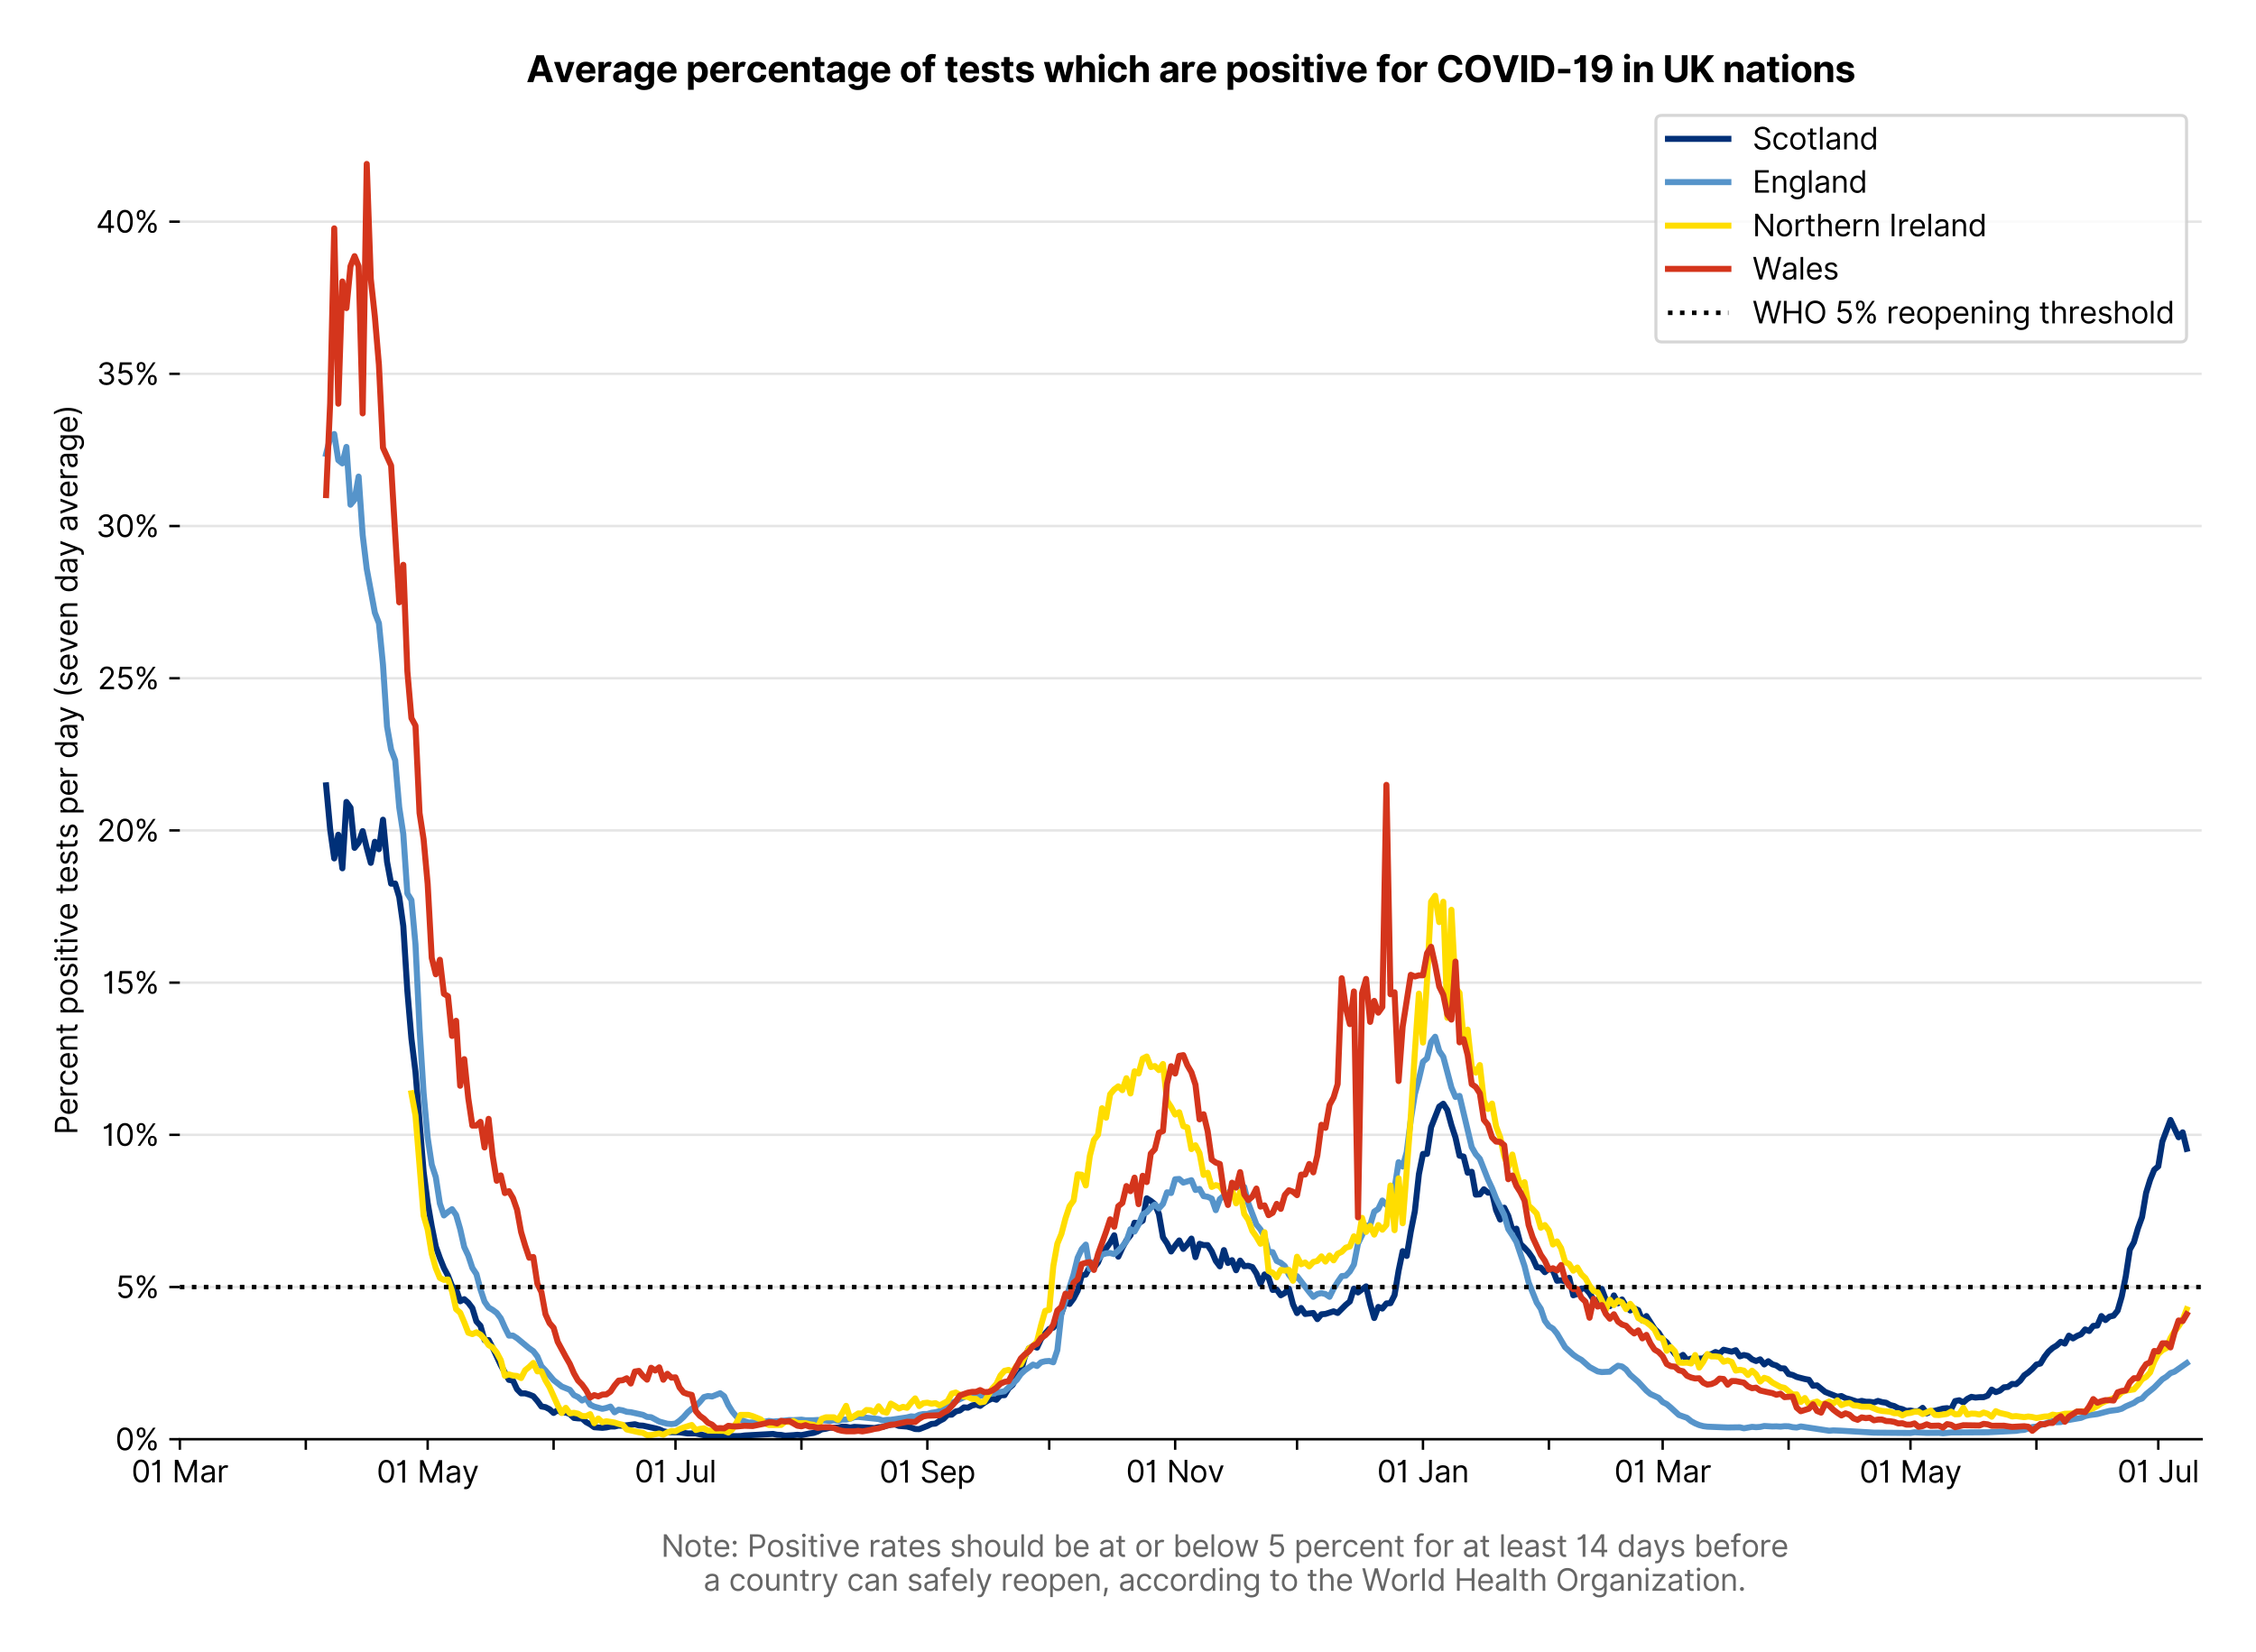 <?xml version="1.0" encoding="utf-8" standalone="no"?>
<!DOCTYPE svg PUBLIC "-//W3C//DTD SVG 1.1//EN"
  "http://www.w3.org/Graphics/SVG/1.1/DTD/svg11.dtd">
<svg version="1.1" viewBox="0 0 747.169 547.103" xmlns="http://www.w3.org/2000/svg" xmlns:xlink="http://www.w3.org/1999/xlink">
 <defs>
  <style type="text/css">*{stroke-linecap:butt;stroke-linejoin:round;}</style>
 </defs>
 <g id="figure_1">
  <g id="patch_1">
   <path d="M 0 547.103 
L 747.169 547.103 
L 747.169 0 
L 0 0 
z
" style="fill:#ffffff;"/>
  </g>
  <g id="axes_1">
   <g id="patch_2">
    <path d="M 59.569 476.745 
L 729.169 476.745 
L 729.169 33.225 
L 59.569 33.225 
z
" style="fill:#ffffff;"/>
   </g>
   <g id="matplotlib.axis_1">
    <g id="xtick_1">
     <g id="line2d_1">
      <defs>
       <path d="M 0 0 
L 0 3.5 
" id="mfc5ff65b2e" style="stroke:#000000;stroke-width:0.8;"/>
      </defs>
      <g>
       <use style="stroke:#000000;stroke-width:0.8;" x="59.569" xlink:href="#mfc5ff65b2e" y="476.745"/>
      </g>
     </g>
     <g id="text_1">
      <!-- 01 Mar -->
      <g transform="translate(43.532 491.018)scale(0.1 -0.1)">
       <defs>
        <path d="M 2000 -64 
Q 1230 -64 806 561 
Q 382 1186 382 2327 
Q 382 3459 809 4088 
Q 1236 4718 2000 4718 
Q 2764 4718 3191 4088 
Q 3618 3459 3618 2327 
Q 3618 1186 3194 561 
Q 2771 -64 2000 -64 
z
M 2000 436 
Q 2509 436 2791 927 
Q 3073 1418 3073 2327 
Q 3073 3234 2789 3730 
Q 2505 4227 2000 4227 
Q 1496 4227 1211 3730 
Q 927 3234 927 2327 
Q 927 1418 1210 927 
Q 1493 436 2000 436 
z
" id="Inter-Regular-30" transform="scale(0.016)"/>
        <path d="M 1973 4655 
L 1973 0 
L 1409 0 
L 1409 3836 
L 1373 3836 
Q 1341 3773 1209 3692 
Q 1077 3611 868 3551 
Q 659 3491 391 3491 
L 391 3964 
Q 661 3964 859 4061 
Q 1057 4159 1190 4291 
Q 1323 4423 1392 4529 
Q 1461 4636 1473 4655 
L 1973 4655 
z
" id="Inter-Regular-31" transform="scale(0.016)"/>
        <path id="Inter-Regular-20" transform="scale(0.016)"/>
        <path d="M 564 4655 
L 1236 4655 
L 2818 791 
L 2873 791 
L 4455 4655 
L 5127 4655 
L 5127 0 
L 4600 0 
L 4600 3536 
L 4555 3536 
L 3100 0 
L 2591 0 
L 1136 3536 
L 1091 3536 
L 1091 0 
L 564 0 
L 564 4655 
z
" id="Inter-Regular-4d" transform="scale(0.016)"/>
        <path d="M 1518 -82 
Q 1186 -82 916 44 
Q 646 170 486 410 
Q 327 650 327 991 
Q 327 1291 445 1478 
Q 564 1666 761 1773 
Q 959 1880 1199 1933 
Q 1439 1986 1682 2018 
Q 2000 2059 2199 2080 
Q 2398 2102 2490 2154 
Q 2582 2207 2582 2336 
L 2582 2355 
Q 2582 2691 2399 2877 
Q 2216 3064 1846 3064 
Q 1461 3064 1243 2895 
Q 1025 2727 936 2536 
L 427 2718 
Q 564 3036 792 3214 
Q 1021 3393 1292 3464 
Q 1564 3536 1827 3536 
Q 1996 3536 2215 3496 
Q 2434 3457 2640 3334 
Q 2846 3211 2982 2963 
Q 3118 2716 3118 2300 
L 3118 0 
L 2582 0 
L 2582 473 
L 2555 473 
Q 2500 359 2373 229 
Q 2246 100 2034 9 
Q 1823 -82 1518 -82 
z
M 1600 400 
Q 1918 400 2137 525 
Q 2357 650 2469 847 
Q 2582 1045 2582 1264 
L 2582 1755 
Q 2548 1714 2433 1681 
Q 2318 1648 2169 1624 
Q 2021 1600 1881 1583 
Q 1741 1566 1655 1555 
Q 1446 1527 1265 1467 
Q 1084 1407 974 1287 
Q 864 1168 864 964 
Q 864 684 1072 542 
Q 1280 400 1600 400 
z
" id="Inter-Regular-61" transform="scale(0.016)"/>
        <path d="M 491 0 
L 491 3491 
L 1009 3491 
L 1009 2964 
L 1046 2964 
Q 1139 3223 1389 3384 
Q 1639 3545 1955 3545 
Q 2100 3545 2209 3511 
Q 2318 3477 2400 3418 
L 2218 2964 
Q 2161 2993 2085 3010 
Q 2009 3027 1909 3027 
Q 1527 3027 1277 2794 
Q 1027 2561 1027 2209 
L 1027 0 
L 491 0 
z
" id="Inter-Regular-72" transform="scale(0.016)"/>
       </defs>
       <use xlink:href="#Inter-Regular-30"/>
       <use x="62.5" xlink:href="#Inter-Regular-31"/>
       <use x="106.676" xlink:href="#Inter-Regular-20"/>
       <use x="134.801" xlink:href="#Inter-Regular-4d"/>
       <use x="225.994" xlink:href="#Inter-Regular-61"/>
       <use x="282.386" xlink:href="#Inter-Regular-72"/>
      </g>
     </g>
    </g>
    <g id="xtick_2">
     <g id="line2d_2">
      <g>
       <use style="stroke:#000000;stroke-width:0.8;" x="101.278" xlink:href="#mfc5ff65b2e" y="476.745"/>
      </g>
     </g>
    </g>
    <g id="xtick_3">
     <g id="line2d_3">
      <g>
       <use style="stroke:#000000;stroke-width:0.8;" x="141.641" xlink:href="#mfc5ff65b2e" y="476.745"/>
      </g>
     </g>
     <g id="text_2">
      <!-- 01 May -->
      <g transform="translate(124.738 491.117)scale(0.1 -0.1)">
       <defs>
        <path d="M 818 -1355 
Q 682 -1355 575 -1333 
Q 468 -1311 427 -1291 
L 564 -818 
Q 857 -893 1053 -814 
Q 1250 -736 1391 -345 
L 1509 -18 
L 218 3491 
L 800 3491 
L 1764 709 
L 1800 709 
L 2764 3491 
L 3346 3491 
L 1846 -564 
Q 1550 -1355 818 -1355 
z
" id="Inter-Regular-79" transform="scale(0.016)"/>
       </defs>
       <use xlink:href="#Inter-Regular-30"/>
       <use x="62.5" xlink:href="#Inter-Regular-31"/>
       <use x="106.676" xlink:href="#Inter-Regular-20"/>
       <use x="134.801" xlink:href="#Inter-Regular-4d"/>
       <use x="225.994" xlink:href="#Inter-Regular-61"/>
       <use x="282.386" xlink:href="#Inter-Regular-79"/>
      </g>
     </g>
    </g>
    <g id="xtick_4">
     <g id="line2d_4">
      <g>
       <use style="stroke:#000000;stroke-width:0.8;" x="183.35" xlink:href="#mfc5ff65b2e" y="476.745"/>
      </g>
     </g>
    </g>
    <g id="xtick_5">
     <g id="line2d_5">
      <g>
       <use style="stroke:#000000;stroke-width:0.8;" x="223.714" xlink:href="#mfc5ff65b2e" y="476.745"/>
      </g>
     </g>
     <g id="text_3">
      <!-- 01 Jul -->
      <g transform="translate(210.17 491.018)scale(0.1 -0.1)">
       <defs>
        <path d="M 2346 4655 
L 2909 4655 
L 2909 1327 
Q 2909 657 2549 296 
Q 2189 -64 1582 -64 
Q 1200 -64 902 76 
Q 605 216 434 475 
Q 264 734 264 1091 
L 818 1091 
Q 818 795 1034 615 
Q 1250 436 1582 436 
Q 1948 436 2147 664 
Q 2346 893 2346 1327 
L 2346 4655 
z
" id="Inter-Regular-4a" transform="scale(0.016)"/>
        <path d="M 2691 1427 
L 2691 3491 
L 3227 3491 
L 3227 0 
L 2691 0 
L 2691 591 
L 2655 591 
Q 2532 325 2273 140 
Q 2014 -45 1618 -45 
Q 1127 -45 809 280 
Q 491 605 491 1273 
L 491 3491 
L 1027 3491 
L 1027 1309 
Q 1027 927 1242 700 
Q 1457 473 1791 473 
Q 1991 473 2199 575 
Q 2407 677 2549 888 
Q 2691 1100 2691 1427 
z
" id="Inter-Regular-75" transform="scale(0.016)"/>
        <path d="M 1027 4655 
L 1027 0 
L 491 0 
L 491 4655 
L 1027 4655 
z
" id="Inter-Regular-6c" transform="scale(0.016)"/>
       </defs>
       <use xlink:href="#Inter-Regular-30"/>
       <use x="62.5" xlink:href="#Inter-Regular-31"/>
       <use x="106.676" xlink:href="#Inter-Regular-20"/>
       <use x="134.801" xlink:href="#Inter-Regular-4a"/>
       <use x="189.063" xlink:href="#Inter-Regular-75"/>
       <use x="247.159" xlink:href="#Inter-Regular-6c"/>
      </g>
     </g>
    </g>
    <g id="xtick_6">
     <g id="line2d_6">
      <g>
       <use style="stroke:#000000;stroke-width:0.8;" x="265.423" xlink:href="#mfc5ff65b2e" y="476.745"/>
      </g>
     </g>
    </g>
    <g id="xtick_7">
     <g id="line2d_7">
      <g>
       <use style="stroke:#000000;stroke-width:0.8;" x="307.132" xlink:href="#mfc5ff65b2e" y="476.745"/>
      </g>
     </g>
     <g id="text_4">
      <!-- 01 Sep -->
      <g transform="translate(291.244 491.117)scale(0.1 -0.1)">
       <defs>
        <path d="M 3109 3491 
Q 3068 3836 2777 4027 
Q 2486 4218 2064 4218 
Q 1600 4218 1318 3999 
Q 1036 3780 1036 3445 
Q 1036 3195 1189 3042 
Q 1343 2889 1553 2803 
Q 1764 2718 1936 2673 
L 2409 2545 
Q 2591 2498 2815 2414 
Q 3039 2330 3244 2185 
Q 3450 2041 3584 1816 
Q 3718 1591 3718 1264 
Q 3718 886 3521 581 
Q 3325 277 2949 97 
Q 2573 -82 2036 -82 
Q 1286 -82 845 272 
Q 405 627 364 1200 
L 946 1200 
Q 968 936 1124 764 
Q 1280 593 1519 510 
Q 1759 427 2036 427 
Q 2359 427 2616 533 
Q 2873 639 3023 828 
Q 3173 1018 3173 1273 
Q 3173 1505 3043 1650 
Q 2914 1795 2702 1886 
Q 2491 1977 2246 2045 
L 1673 2209 
Q 1127 2366 809 2657 
Q 491 2948 491 3418 
Q 491 3809 703 4101 
Q 916 4393 1276 4555 
Q 1636 4718 2082 4718 
Q 2532 4718 2882 4558 
Q 3232 4398 3437 4120 
Q 3643 3843 3655 3491 
L 3109 3491 
z
" id="Inter-Regular-53" transform="scale(0.016)"/>
        <path d="M 1955 -73 
Q 1450 -73 1085 151 
Q 721 375 524 778 
Q 327 1182 327 1718 
Q 327 2255 524 2665 
Q 721 3075 1074 3305 
Q 1427 3536 1900 3536 
Q 2173 3536 2439 3445 
Q 2705 3355 2923 3151 
Q 3141 2948 3270 2614 
Q 3400 2280 3400 1791 
L 3400 1564 
L 866 1564 
Q 884 1005 1183 707 
Q 1482 409 1955 409 
Q 2271 409 2498 545 
Q 2725 682 2827 955 
L 3346 809 
Q 3223 414 2854 170 
Q 2486 -73 1955 -73 
z
M 866 2027 
L 2855 2027 
Q 2855 2470 2595 2762 
Q 2336 3055 1900 3055 
Q 1593 3055 1368 2911 
Q 1143 2768 1013 2533 
Q 884 2298 866 2027 
z
" id="Inter-Regular-65" transform="scale(0.016)"/>
        <path d="M 491 -1309 
L 491 3491 
L 1009 3491 
L 1009 2936 
L 1073 2936 
Q 1132 3027 1237 3169 
Q 1343 3311 1542 3423 
Q 1741 3536 2082 3536 
Q 2523 3536 2859 3315 
Q 3196 3095 3384 2690 
Q 3573 2286 3573 1736 
Q 3573 1182 3384 776 
Q 3196 370 2861 148 
Q 2527 -73 2091 -73 
Q 1755 -73 1552 39 
Q 1350 152 1241 296 
Q 1132 441 1073 536 
L 1027 536 
L 1027 -1309 
L 491 -1309 
z
M 1018 1745 
Q 1018 1152 1276 780 
Q 1534 409 2018 409 
Q 2355 409 2581 587 
Q 2807 766 2921 1069 
Q 3036 1373 3036 1745 
Q 3036 2114 2923 2410 
Q 2811 2707 2585 2881 
Q 2359 3055 2018 3055 
Q 1527 3055 1272 2693 
Q 1018 2332 1018 1745 
z
" id="Inter-Regular-70" transform="scale(0.016)"/>
       </defs>
       <use xlink:href="#Inter-Regular-30"/>
       <use x="62.5" xlink:href="#Inter-Regular-31"/>
       <use x="106.676" xlink:href="#Inter-Regular-20"/>
       <use x="134.801" xlink:href="#Inter-Regular-53"/>
       <use x="198.58" xlink:href="#Inter-Regular-65"/>
       <use x="256.818" xlink:href="#Inter-Regular-70"/>
      </g>
     </g>
    </g>
    <g id="xtick_8">
     <g id="line2d_8">
      <g>
       <use style="stroke:#000000;stroke-width:0.8;" x="347.495" xlink:href="#mfc5ff65b2e" y="476.745"/>
      </g>
     </g>
    </g>
    <g id="xtick_9">
     <g id="line2d_9">
      <g>
       <use style="stroke:#000000;stroke-width:0.8;" x="389.204" xlink:href="#mfc5ff65b2e" y="476.745"/>
      </g>
     </g>
     <g id="text_5">
      <!-- 01 Nov -->
      <g transform="translate(372.933 491.018)scale(0.1 -0.1)">
       <defs>
        <path d="M 4255 4655 
L 4255 0 
L 3709 0 
L 1173 3655 
L 1127 3655 
L 1127 0 
L 564 0 
L 564 4655 
L 1109 4655 
L 3655 991 
L 3700 991 
L 3700 4655 
L 4255 4655 
z
" id="Inter-Regular-4e" transform="scale(0.016)"/>
        <path d="M 1909 -73 
Q 1436 -73 1080 152 
Q 725 377 526 781 
Q 327 1186 327 1727 
Q 327 2273 526 2679 
Q 725 3086 1080 3311 
Q 1436 3536 1909 3536 
Q 2382 3536 2737 3311 
Q 3093 3086 3292 2679 
Q 3491 2273 3491 1727 
Q 3491 1186 3292 781 
Q 3093 377 2737 152 
Q 2382 -73 1909 -73 
z
M 1909 409 
Q 2268 409 2500 593 
Q 2732 777 2843 1077 
Q 2955 1377 2955 1727 
Q 2955 2077 2843 2379 
Q 2732 2682 2500 2868 
Q 2268 3055 1909 3055 
Q 1550 3055 1318 2868 
Q 1086 2682 975 2379 
Q 864 2077 864 1727 
Q 864 1377 975 1077 
Q 1086 777 1318 593 
Q 1550 409 1909 409 
z
" id="Inter-Regular-6f" transform="scale(0.016)"/>
        <path d="M 3346 3491 
L 2055 0 
L 1509 0 
L 218 3491 
L 800 3491 
L 1764 709 
L 1800 709 
L 2764 3491 
L 3346 3491 
z
" id="Inter-Regular-76" transform="scale(0.016)"/>
       </defs>
       <use xlink:href="#Inter-Regular-30"/>
       <use x="62.5" xlink:href="#Inter-Regular-31"/>
       <use x="106.676" xlink:href="#Inter-Regular-20"/>
       <use x="134.801" xlink:href="#Inter-Regular-4e"/>
       <use x="210.085" xlink:href="#Inter-Regular-6f"/>
       <use x="269.744" xlink:href="#Inter-Regular-76"/>
      </g>
     </g>
    </g>
    <g id="xtick_10">
     <g id="line2d_10">
      <g>
       <use style="stroke:#000000;stroke-width:0.8;" x="429.568" xlink:href="#mfc5ff65b2e" y="476.745"/>
      </g>
     </g>
    </g>
    <g id="xtick_11">
     <g id="line2d_11">
      <g>
       <use style="stroke:#000000;stroke-width:0.8;" x="471.277" xlink:href="#mfc5ff65b2e" y="476.745"/>
      </g>
     </g>
     <g id="text_6">
      <!-- 01 Jan -->
      <g transform="translate(456.078 491.018)scale(0.1 -0.1)">
       <defs>
        <path d="M 1027 2100 
L 1027 0 
L 491 0 
L 491 3491 
L 1009 3491 
L 1009 2945 
L 1055 2945 
Q 1177 3211 1427 3373 
Q 1677 3536 2073 3536 
Q 2602 3536 2928 3211 
Q 3255 2886 3255 2218 
L 3255 0 
L 2718 0 
L 2718 2182 
Q 2718 2593 2504 2824 
Q 2291 3055 1918 3055 
Q 1534 3055 1280 2806 
Q 1027 2557 1027 2100 
z
" id="Inter-Regular-6e" transform="scale(0.016)"/>
       </defs>
       <use xlink:href="#Inter-Regular-30"/>
       <use x="62.5" xlink:href="#Inter-Regular-31"/>
       <use x="106.676" xlink:href="#Inter-Regular-20"/>
       <use x="134.801" xlink:href="#Inter-Regular-4a"/>
       <use x="189.063" xlink:href="#Inter-Regular-61"/>
       <use x="245.455" xlink:href="#Inter-Regular-6e"/>
      </g>
     </g>
    </g>
    <g id="xtick_12">
     <g id="line2d_12">
      <g>
       <use style="stroke:#000000;stroke-width:0.8;" x="512.986" xlink:href="#mfc5ff65b2e" y="476.745"/>
      </g>
     </g>
    </g>
    <g id="xtick_13">
     <g id="line2d_13">
      <g>
       <use style="stroke:#000000;stroke-width:0.8;" x="550.659" xlink:href="#mfc5ff65b2e" y="476.745"/>
      </g>
     </g>
     <g id="text_7">
      <!-- 01 Mar -->
      <g transform="translate(534.622 491.018)scale(0.1 -0.1)">
       <use xlink:href="#Inter-Regular-30"/>
       <use x="62.5" xlink:href="#Inter-Regular-31"/>
       <use x="106.676" xlink:href="#Inter-Regular-20"/>
       <use x="134.801" xlink:href="#Inter-Regular-4d"/>
       <use x="225.994" xlink:href="#Inter-Regular-61"/>
       <use x="282.386" xlink:href="#Inter-Regular-72"/>
      </g>
     </g>
    </g>
    <g id="xtick_14">
     <g id="line2d_14">
      <g>
       <use style="stroke:#000000;stroke-width:0.8;" x="592.368" xlink:href="#mfc5ff65b2e" y="476.745"/>
      </g>
     </g>
    </g>
    <g id="xtick_15">
     <g id="line2d_15">
      <g>
       <use style="stroke:#000000;stroke-width:0.8;" x="632.731" xlink:href="#mfc5ff65b2e" y="476.745"/>
      </g>
     </g>
     <g id="text_8">
      <!-- 01 May -->
      <g transform="translate(615.828 491.117)scale(0.1 -0.1)">
       <use xlink:href="#Inter-Regular-30"/>
       <use x="62.5" xlink:href="#Inter-Regular-31"/>
       <use x="106.676" xlink:href="#Inter-Regular-20"/>
       <use x="134.801" xlink:href="#Inter-Regular-4d"/>
       <use x="225.994" xlink:href="#Inter-Regular-61"/>
       <use x="282.386" xlink:href="#Inter-Regular-79"/>
      </g>
     </g>
    </g>
    <g id="xtick_16">
     <g id="line2d_16">
      <g>
       <use style="stroke:#000000;stroke-width:0.8;" x="674.44" xlink:href="#mfc5ff65b2e" y="476.745"/>
      </g>
     </g>
    </g>
    <g id="xtick_17">
     <g id="line2d_17">
      <g>
       <use style="stroke:#000000;stroke-width:0.8;" x="714.804" xlink:href="#mfc5ff65b2e" y="476.745"/>
      </g>
     </g>
     <g id="text_9">
      <!-- 01 Jul -->
      <g transform="translate(701.26 491.018)scale(0.1 -0.1)">
       <use xlink:href="#Inter-Regular-30"/>
       <use x="62.5" xlink:href="#Inter-Regular-31"/>
       <use x="106.676" xlink:href="#Inter-Regular-20"/>
       <use x="134.801" xlink:href="#Inter-Regular-4a"/>
       <use x="189.063" xlink:href="#Inter-Regular-75"/>
       <use x="247.159" xlink:href="#Inter-Regular-6c"/>
      </g>
     </g>
    </g>
    <g id="text_10">
     <!--  -->
     <g style="fill:#666666;" transform="translate(394.369 504.507)scale(0.1 -0.1)"/>
     <!--         Note: Positive rates should be at or below 5 percent for at least 14 days before -->
     <g style="fill:#666666;" transform="translate(196.456 515.69)scale(0.1 -0.1)">
      <defs>
       <path d="M 2009 3491 
L 2009 3036 
L 1264 3036 
L 1264 1000 
Q 1264 773 1331 660 
Q 1398 548 1503 510 
Q 1609 473 1727 473 
Q 1816 473 1873 483 
Q 1930 493 1964 500 
L 2073 18 
Q 2018 -2 1920 -23 
Q 1823 -45 1673 -45 
Q 1446 -45 1228 52 
Q 1011 150 869 350 
Q 727 550 727 855 
L 727 3036 
L 200 3036 
L 200 3491 
L 727 3491 
L 727 4327 
L 1264 4327 
L 1264 3491 
L 2009 3491 
z
" id="Inter-Regular-74" transform="scale(0.016)"/>
       <path d="M 882 -36 
Q 714 -36 593 84 
Q 473 205 473 373 
Q 473 541 593 661 
Q 714 782 882 782 
Q 1050 782 1170 661 
Q 1291 541 1291 373 
Q 1291 205 1170 84 
Q 1050 -36 882 -36 
z
M 882 2524 
Q 714 2524 593 2644 
Q 473 2765 473 2933 
Q 473 3101 593 3221 
Q 714 3342 882 3342 
Q 1050 3342 1170 3221 
Q 1291 3101 1291 2933 
Q 1291 2765 1170 2644 
Q 1050 2524 882 2524 
z
" id="Inter-Regular-3a" transform="scale(0.016)"/>
       <path d="M 564 0 
L 564 4655 
L 2136 4655 
Q 2684 4655 3033 4458 
Q 3382 4261 3550 3927 
Q 3718 3593 3718 3182 
Q 3718 2770 3551 2434 
Q 3384 2098 3036 1899 
Q 2689 1700 2146 1700 
L 1127 1700 
L 1127 0 
L 564 0 
z
M 1127 2200 
L 2127 2200 
Q 2689 2200 2926 2482 
Q 3164 2764 3164 3182 
Q 3164 3602 2925 3878 
Q 2686 4155 2118 4155 
L 1127 4155 
L 1127 2200 
z
" id="Inter-Regular-50" transform="scale(0.016)"/>
       <path d="M 2964 2709 
L 2482 2573 
Q 2411 2755 2245 2914 
Q 2080 3073 1727 3073 
Q 1407 3073 1194 2926 
Q 982 2780 982 2555 
Q 982 2355 1127 2239 
Q 1273 2123 1582 2045 
L 2100 1918 
Q 3027 1691 3027 973 
Q 3027 673 2855 436 
Q 2684 200 2377 63 
Q 2071 -73 1664 -73 
Q 1130 -73 780 159 
Q 430 391 336 836 
L 846 964 
Q 989 400 1655 400 
Q 2030 400 2251 560 
Q 2473 720 2473 945 
Q 2473 1316 1955 1436 
L 1373 1573 
Q 893 1686 669 1926 
Q 446 2166 446 2527 
Q 446 2823 613 3050 
Q 780 3277 1069 3406 
Q 1359 3536 1727 3536 
Q 2246 3536 2542 3309 
Q 2839 3082 2964 2709 
z
" id="Inter-Regular-73" transform="scale(0.016)"/>
       <path d="M 491 0 
L 491 3491 
L 1027 3491 
L 1027 0 
L 491 0 
z
M 764 4073 
Q 607 4073 494 4179 
Q 382 4286 382 4436 
Q 382 4586 494 4693 
Q 607 4800 764 4800 
Q 921 4800 1033 4693 
Q 1146 4586 1146 4436 
Q 1146 4286 1033 4179 
Q 921 4073 764 4073 
z
" id="Inter-Regular-69" transform="scale(0.016)"/>
       <path d="M 1027 2100 
L 1027 0 
L 491 0 
L 491 4655 
L 1027 4655 
L 1027 2945 
L 1073 2945 
Q 1196 3216 1442 3376 
Q 1689 3536 2100 3536 
Q 2636 3536 2963 3213 
Q 3291 2891 3291 2218 
L 3291 0 
L 2755 0 
L 2755 2182 
Q 2755 2598 2540 2826 
Q 2325 3055 1946 3055 
Q 1548 3055 1287 2806 
Q 1027 2557 1027 2100 
z
" id="Inter-Regular-68" transform="scale(0.016)"/>
       <path d="M 1809 -73 
Q 1373 -73 1039 148 
Q 705 370 516 776 
Q 327 1182 327 1736 
Q 327 2286 516 2690 
Q 705 3095 1041 3315 
Q 1377 3536 1818 3536 
Q 2159 3536 2358 3423 
Q 2557 3311 2662 3169 
Q 2768 3027 2827 2936 
L 2873 2936 
L 2873 4655 
L 3409 4655 
L 3409 0 
L 2891 0 
L 2891 536 
L 2827 536 
Q 2768 441 2659 296 
Q 2550 152 2348 39 
Q 2146 -73 1809 -73 
z
M 1882 409 
Q 2366 409 2624 780 
Q 2882 1152 2882 1745 
Q 2882 2332 2627 2693 
Q 2373 3055 1882 3055 
Q 1541 3055 1315 2881 
Q 1089 2707 976 2410 
Q 864 2114 864 1745 
Q 864 1373 978 1069 
Q 1093 766 1319 587 
Q 1546 409 1882 409 
z
" id="Inter-Regular-64" transform="scale(0.016)"/>
       <path d="M 564 0 
L 564 4655 
L 1100 4655 
L 1100 2936 
L 1146 2936 
Q 1205 3027 1310 3169 
Q 1416 3311 1615 3423 
Q 1814 3536 2155 3536 
Q 2596 3536 2932 3315 
Q 3268 3095 3457 2690 
Q 3646 2286 3646 1736 
Q 3646 1182 3457 776 
Q 3268 370 2934 148 
Q 2600 -73 2164 -73 
Q 1827 -73 1625 39 
Q 1423 152 1314 296 
Q 1205 441 1146 536 
L 1082 536 
L 1082 0 
L 564 0 
z
M 1091 1745 
Q 1091 1152 1349 780 
Q 1607 409 2091 409 
Q 2427 409 2653 587 
Q 2880 766 2994 1069 
Q 3109 1373 3109 1745 
Q 3109 2114 2996 2410 
Q 2884 2707 2658 2881 
Q 2432 3055 2091 3055 
Q 1600 3055 1345 2693 
Q 1091 2332 1091 1745 
z
" id="Inter-Regular-62" transform="scale(0.016)"/>
       <path d="M 1282 0 
L 218 3491 
L 782 3491 
L 1536 818 
L 1573 818 
L 2318 3491 
L 2891 3491 
L 3627 827 
L 3664 827 
L 4418 3491 
L 4982 3491 
L 3918 0 
L 3391 0 
L 2627 2682 
L 2573 2682 
L 1809 0 
L 1282 0 
z
" id="Inter-Regular-77" transform="scale(0.016)"/>
       <path d="M 1936 -64 
Q 1536 -64 1216 95 
Q 896 255 702 532 
Q 509 809 491 1164 
L 1036 1164 
Q 1068 848 1324 642 
Q 1580 436 1936 436 
Q 2223 436 2447 570 
Q 2671 705 2799 940 
Q 2927 1175 2927 1473 
Q 2927 1777 2794 2017 
Q 2661 2257 2429 2395 
Q 2198 2534 1900 2536 
Q 1686 2539 1461 2472 
Q 1236 2405 1091 2300 
L 564 2364 
L 846 4655 
L 3264 4655 
L 3264 4155 
L 1318 4155 
L 1155 2782 
L 1182 2782 
Q 1325 2895 1541 2970 
Q 1757 3045 1991 3045 
Q 2418 3045 2753 2842 
Q 3089 2639 3281 2286 
Q 3473 1934 3473 1482 
Q 3473 1036 3274 687 
Q 3075 339 2727 137 
Q 2380 -64 1936 -64 
z
" id="Inter-Regular-35" transform="scale(0.016)"/>
       <path d="M 1909 -73 
Q 1418 -73 1063 159 
Q 709 391 518 798 
Q 327 1205 327 1727 
Q 327 2259 524 2667 
Q 721 3075 1074 3305 
Q 1427 3536 1900 3536 
Q 2268 3536 2563 3400 
Q 2859 3264 3047 3018 
Q 3236 2773 3282 2445 
L 2746 2445 
Q 2684 2684 2474 2869 
Q 2264 3055 1909 3055 
Q 1439 3055 1151 2697 
Q 864 2339 864 1745 
Q 864 1139 1148 774 
Q 1432 409 1909 409 
Q 2223 409 2447 570 
Q 2671 732 2746 1018 
L 3282 1018 
Q 3236 709 3058 462 
Q 2880 216 2588 71 
Q 2296 -73 1909 -73 
z
" id="Inter-Regular-63" transform="scale(0.016)"/>
       <path d="M 2046 3491 
L 2046 3036 
L 1264 3036 
L 1264 0 
L 727 0 
L 727 3036 
L 164 3036 
L 164 3491 
L 727 3491 
L 727 3973 
Q 727 4273 868 4473 
Q 1009 4673 1234 4773 
Q 1459 4873 1709 4873 
Q 1907 4873 2032 4841 
Q 2157 4809 2218 4782 
L 2064 4318 
Q 2023 4332 1951 4352 
Q 1880 4373 1764 4373 
Q 1498 4373 1381 4239 
Q 1264 4105 1264 3845 
L 1264 3491 
L 2046 3491 
z
" id="Inter-Regular-66" transform="scale(0.016)"/>
       <path d="M 373 955 
L 373 1418 
L 2418 4655 
L 3100 4655 
L 3100 1455 
L 3736 1455 
L 3736 955 
L 3100 955 
L 3100 0 
L 2564 0 
L 2564 955 
L 373 955 
z
M 2564 1455 
L 2564 3936 
L 2527 3936 
L 982 1491 
L 982 1455 
L 2564 1455 
z
" id="Inter-Regular-34" transform="scale(0.016)"/>
      </defs>
      <use xlink:href="#Inter-Regular-20"/>
      <use x="28.125" xlink:href="#Inter-Regular-20"/>
      <use x="56.25" xlink:href="#Inter-Regular-20"/>
      <use x="84.375" xlink:href="#Inter-Regular-20"/>
      <use x="112.5" xlink:href="#Inter-Regular-20"/>
      <use x="140.625" xlink:href="#Inter-Regular-20"/>
      <use x="168.75" xlink:href="#Inter-Regular-20"/>
      <use x="196.875" xlink:href="#Inter-Regular-20"/>
      <use x="225" xlink:href="#Inter-Regular-4e"/>
      <use x="300.284" xlink:href="#Inter-Regular-6f"/>
      <use x="359.943" xlink:href="#Inter-Regular-74"/>
      <use x="396.307" xlink:href="#Inter-Regular-65"/>
      <use x="454.546" xlink:href="#Inter-Regular-3a"/>
      <use x="482.102" xlink:href="#Inter-Regular-20"/>
      <use x="510.227" xlink:href="#Inter-Regular-50"/>
      <use x="573.722" xlink:href="#Inter-Regular-6f"/>
      <use x="633.381" xlink:href="#Inter-Regular-73"/>
      <use x="685.653" xlink:href="#Inter-Regular-69"/>
      <use x="709.375" xlink:href="#Inter-Regular-74"/>
      <use x="745.739" xlink:href="#Inter-Regular-69"/>
      <use x="769.46" xlink:href="#Inter-Regular-76"/>
      <use x="825.142" xlink:href="#Inter-Regular-65"/>
      <use x="883.381" xlink:href="#Inter-Regular-20"/>
      <use x="911.506" xlink:href="#Inter-Regular-72"/>
      <use x="949.858" xlink:href="#Inter-Regular-61"/>
      <use x="1006.25" xlink:href="#Inter-Regular-74"/>
      <use x="1042.614" xlink:href="#Inter-Regular-65"/>
      <use x="1100.852" xlink:href="#Inter-Regular-73"/>
      <use x="1153.125" xlink:href="#Inter-Regular-20"/>
      <use x="1181.25" xlink:href="#Inter-Regular-73"/>
      <use x="1233.523" xlink:href="#Inter-Regular-68"/>
      <use x="1292.614" xlink:href="#Inter-Regular-6f"/>
      <use x="1352.273" xlink:href="#Inter-Regular-75"/>
      <use x="1410.37" xlink:href="#Inter-Regular-6c"/>
      <use x="1434.091" xlink:href="#Inter-Regular-64"/>
      <use x="1496.165" xlink:href="#Inter-Regular-20"/>
      <use x="1524.29" xlink:href="#Inter-Regular-62"/>
      <use x="1586.364" xlink:href="#Inter-Regular-65"/>
      <use x="1644.603" xlink:href="#Inter-Regular-20"/>
      <use x="1672.728" xlink:href="#Inter-Regular-61"/>
      <use x="1729.12" xlink:href="#Inter-Regular-74"/>
      <use x="1765.483" xlink:href="#Inter-Regular-20"/>
      <use x="1793.608" xlink:href="#Inter-Regular-6f"/>
      <use x="1853.267" xlink:href="#Inter-Regular-72"/>
      <use x="1891.62" xlink:href="#Inter-Regular-20"/>
      <use x="1919.745" xlink:href="#Inter-Regular-62"/>
      <use x="1981.818" xlink:href="#Inter-Regular-65"/>
      <use x="2040.057" xlink:href="#Inter-Regular-6c"/>
      <use x="2063.779" xlink:href="#Inter-Regular-6f"/>
      <use x="2123.438" xlink:href="#Inter-Regular-77"/>
      <use x="2204.688" xlink:href="#Inter-Regular-20"/>
      <use x="2232.813" xlink:href="#Inter-Regular-35"/>
      <use x="2293.608" xlink:href="#Inter-Regular-20"/>
      <use x="2321.733" xlink:href="#Inter-Regular-70"/>
      <use x="2382.671" xlink:href="#Inter-Regular-65"/>
      <use x="2440.909" xlink:href="#Inter-Regular-72"/>
      <use x="2479.262" xlink:href="#Inter-Regular-63"/>
      <use x="2535.086" xlink:href="#Inter-Regular-65"/>
      <use x="2593.324" xlink:href="#Inter-Regular-6e"/>
      <use x="2651.847" xlink:href="#Inter-Regular-74"/>
      <use x="2688.211" xlink:href="#Inter-Regular-20"/>
      <use x="2716.336" xlink:href="#Inter-Regular-66"/>
      <use x="2752.415" xlink:href="#Inter-Regular-6f"/>
      <use x="2812.074" xlink:href="#Inter-Regular-72"/>
      <use x="2850.427" xlink:href="#Inter-Regular-20"/>
      <use x="2878.552" xlink:href="#Inter-Regular-61"/>
      <use x="2934.944" xlink:href="#Inter-Regular-74"/>
      <use x="2971.307" xlink:href="#Inter-Regular-20"/>
      <use x="2999.432" xlink:href="#Inter-Regular-6c"/>
      <use x="3023.154" xlink:href="#Inter-Regular-65"/>
      <use x="3081.393" xlink:href="#Inter-Regular-61"/>
      <use x="3137.785" xlink:href="#Inter-Regular-73"/>
      <use x="3190.057" xlink:href="#Inter-Regular-74"/>
      <use x="3226.421" xlink:href="#Inter-Regular-20"/>
      <use x="3254.546" xlink:href="#Inter-Regular-31"/>
      <use x="3298.722" xlink:href="#Inter-Regular-34"/>
      <use x="3362.927" xlink:href="#Inter-Regular-20"/>
      <use x="3391.052" xlink:href="#Inter-Regular-64"/>
      <use x="3453.126" xlink:href="#Inter-Regular-61"/>
      <use x="3509.518" xlink:href="#Inter-Regular-79"/>
      <use x="3565.199" xlink:href="#Inter-Regular-73"/>
      <use x="3617.472" xlink:href="#Inter-Regular-20"/>
      <use x="3645.597" xlink:href="#Inter-Regular-62"/>
      <use x="3707.671" xlink:href="#Inter-Regular-65"/>
      <use x="3765.91" xlink:href="#Inter-Regular-66"/>
      <use x="3801.989" xlink:href="#Inter-Regular-6f"/>
      <use x="3861.648" xlink:href="#Inter-Regular-72"/>
      <use x="3900.001" xlink:href="#Inter-Regular-65"/>
     </g>
     <!--         a country can safely reopen, according to the World Health Organization. -->
     <g style="fill:#666666;" transform="translate(210.459 526.944)scale(0.1 -0.1)">
      <defs>
       <path d="M 1291 636 
L 1255 391 
Q 1216 132 1137 -163 
Q 1059 -459 975 -720 
Q 891 -982 836 -1136 
L 427 -1136 
Q 457 -991 504 -752 
Q 552 -514 601 -219 
Q 650 75 682 382 
L 709 636 
L 1291 636 
z
" id="Inter-Regular-2c" transform="scale(0.016)"/>
       <path d="M 1900 -1382 
Q 1316 -1382 976 -1169 
Q 636 -957 473 -682 
L 900 -382 
Q 973 -477 1084 -601 
Q 1196 -725 1390 -817 
Q 1584 -909 1900 -909 
Q 2323 -909 2598 -704 
Q 2873 -500 2873 -64 
L 2873 645 
L 2827 645 
Q 2768 550 2660 410 
Q 2552 270 2351 162 
Q 2150 55 1809 55 
Q 1386 55 1051 255 
Q 716 455 521 836 
Q 327 1218 327 1764 
Q 327 2300 516 2699 
Q 705 3098 1041 3317 
Q 1377 3536 1818 3536 
Q 2159 3536 2360 3423 
Q 2561 3311 2669 3169 
Q 2777 3027 2836 2936 
L 2891 2936 
L 2891 3491 
L 3409 3491 
L 3409 -100 
Q 3409 -550 3205 -833 
Q 3002 -1116 2660 -1249 
Q 2318 -1382 1900 -1382 
z
M 1882 536 
Q 2366 536 2624 864 
Q 2882 1193 2882 1773 
Q 2882 2339 2627 2697 
Q 2373 3055 1882 3055 
Q 1541 3055 1315 2882 
Q 1089 2709 976 2418 
Q 864 2127 864 1773 
Q 864 1227 1120 881 
Q 1377 536 1882 536 
z
" id="Inter-Regular-67" transform="scale(0.016)"/>
       <path d="M 1409 0 
L 136 4655 
L 709 4655 
L 1682 864 
L 1727 864 
L 2718 4655 
L 3355 4655 
L 4346 864 
L 4391 864 
L 5364 4655 
L 5936 4655 
L 4664 0 
L 4082 0 
L 3055 3709 
L 3018 3709 
L 1991 0 
L 1409 0 
z
" id="Inter-Regular-57" transform="scale(0.016)"/>
       <path d="M 564 0 
L 564 4655 
L 1127 4655 
L 1127 2582 
L 3609 2582 
L 3609 4655 
L 4173 4655 
L 4173 0 
L 3609 0 
L 3609 2082 
L 1127 2082 
L 1127 0 
L 564 0 
z
" id="Inter-Regular-48" transform="scale(0.016)"/>
       <path d="M 4491 2327 
Q 4491 1591 4225 1054 
Q 3959 518 3495 227 
Q 3032 -64 2436 -64 
Q 1841 -64 1377 227 
Q 914 518 648 1054 
Q 382 1591 382 2327 
Q 382 3064 648 3600 
Q 914 4136 1377 4427 
Q 1841 4718 2436 4718 
Q 3032 4718 3495 4427 
Q 3959 4136 4225 3600 
Q 4491 3064 4491 2327 
z
M 3946 2327 
Q 3946 2932 3744 3348 
Q 3543 3764 3201 3977 
Q 2859 4191 2436 4191 
Q 2014 4191 1672 3977 
Q 1330 3764 1128 3348 
Q 927 2932 927 2327 
Q 927 1723 1128 1307 
Q 1330 891 1672 677 
Q 2014 464 2436 464 
Q 2859 464 3201 677 
Q 3543 891 3744 1307 
Q 3946 1723 3946 2327 
z
" id="Inter-Regular-4f" transform="scale(0.016)"/>
       <path d="M 391 0 
L 391 409 
L 2373 2955 
L 2373 2991 
L 455 2991 
L 455 3491 
L 3064 3491 
L 3064 3064 
L 1136 536 
L 1136 500 
L 3127 500 
L 3127 0 
L 391 0 
z
" id="Inter-Regular-7a" transform="scale(0.016)"/>
       <path d="M 882 -36 
Q 714 -36 593 84 
Q 473 205 473 373 
Q 473 541 593 661 
Q 714 782 882 782 
Q 1050 782 1170 661 
Q 1291 541 1291 373 
Q 1291 205 1170 84 
Q 1050 -36 882 -36 
z
" id="Inter-Regular-2e" transform="scale(0.016)"/>
      </defs>
      <use xlink:href="#Inter-Regular-20"/>
      <use x="28.125" xlink:href="#Inter-Regular-20"/>
      <use x="56.25" xlink:href="#Inter-Regular-20"/>
      <use x="84.375" xlink:href="#Inter-Regular-20"/>
      <use x="112.5" xlink:href="#Inter-Regular-20"/>
      <use x="140.625" xlink:href="#Inter-Regular-20"/>
      <use x="168.75" xlink:href="#Inter-Regular-20"/>
      <use x="196.875" xlink:href="#Inter-Regular-20"/>
      <use x="225" xlink:href="#Inter-Regular-61"/>
      <use x="281.392" xlink:href="#Inter-Regular-20"/>
      <use x="309.517" xlink:href="#Inter-Regular-63"/>
      <use x="365.341" xlink:href="#Inter-Regular-6f"/>
      <use x="425" xlink:href="#Inter-Regular-75"/>
      <use x="483.097" xlink:href="#Inter-Regular-6e"/>
      <use x="541.619" xlink:href="#Inter-Regular-74"/>
      <use x="577.983" xlink:href="#Inter-Regular-72"/>
      <use x="616.335" xlink:href="#Inter-Regular-79"/>
      <use x="672.017" xlink:href="#Inter-Regular-20"/>
      <use x="700.142" xlink:href="#Inter-Regular-63"/>
      <use x="755.966" xlink:href="#Inter-Regular-61"/>
      <use x="812.358" xlink:href="#Inter-Regular-6e"/>
      <use x="870.881" xlink:href="#Inter-Regular-20"/>
      <use x="899.006" xlink:href="#Inter-Regular-73"/>
      <use x="951.279" xlink:href="#Inter-Regular-61"/>
      <use x="1007.671" xlink:href="#Inter-Regular-66"/>
      <use x="1043.75" xlink:href="#Inter-Regular-65"/>
      <use x="1101.989" xlink:href="#Inter-Regular-6c"/>
      <use x="1125.71" xlink:href="#Inter-Regular-79"/>
      <use x="1181.392" xlink:href="#Inter-Regular-20"/>
      <use x="1209.517" xlink:href="#Inter-Regular-72"/>
      <use x="1247.869" xlink:href="#Inter-Regular-65"/>
      <use x="1306.108" xlink:href="#Inter-Regular-6f"/>
      <use x="1365.767" xlink:href="#Inter-Regular-70"/>
      <use x="1426.705" xlink:href="#Inter-Regular-65"/>
      <use x="1484.943" xlink:href="#Inter-Regular-6e"/>
      <use x="1543.466" xlink:href="#Inter-Regular-2c"/>
      <use x="1571.449" xlink:href="#Inter-Regular-20"/>
      <use x="1599.574" xlink:href="#Inter-Regular-61"/>
      <use x="1655.966" xlink:href="#Inter-Regular-63"/>
      <use x="1711.79" xlink:href="#Inter-Regular-63"/>
      <use x="1767.614" xlink:href="#Inter-Regular-6f"/>
      <use x="1827.273" xlink:href="#Inter-Regular-72"/>
      <use x="1865.625" xlink:href="#Inter-Regular-64"/>
      <use x="1927.699" xlink:href="#Inter-Regular-69"/>
      <use x="1951.421" xlink:href="#Inter-Regular-6e"/>
      <use x="2009.943" xlink:href="#Inter-Regular-67"/>
      <use x="2070.881" xlink:href="#Inter-Regular-20"/>
      <use x="2099.006" xlink:href="#Inter-Regular-74"/>
      <use x="2135.37" xlink:href="#Inter-Regular-6f"/>
      <use x="2195.029" xlink:href="#Inter-Regular-20"/>
      <use x="2223.154" xlink:href="#Inter-Regular-74"/>
      <use x="2259.517" xlink:href="#Inter-Regular-68"/>
      <use x="2318.608" xlink:href="#Inter-Regular-65"/>
      <use x="2376.847" xlink:href="#Inter-Regular-20"/>
      <use x="2404.972" xlink:href="#Inter-Regular-57"/>
      <use x="2499.858" xlink:href="#Inter-Regular-6f"/>
      <use x="2559.517" xlink:href="#Inter-Regular-72"/>
      <use x="2597.87" xlink:href="#Inter-Regular-6c"/>
      <use x="2621.591" xlink:href="#Inter-Regular-64"/>
      <use x="2683.665" xlink:href="#Inter-Regular-20"/>
      <use x="2711.79" xlink:href="#Inter-Regular-48"/>
      <use x="2785.796" xlink:href="#Inter-Regular-65"/>
      <use x="2844.035" xlink:href="#Inter-Regular-61"/>
      <use x="2900.427" xlink:href="#Inter-Regular-6c"/>
      <use x="2924.148" xlink:href="#Inter-Regular-74"/>
      <use x="2960.512" xlink:href="#Inter-Regular-68"/>
      <use x="3019.603" xlink:href="#Inter-Regular-20"/>
      <use x="3047.728" xlink:href="#Inter-Regular-4f"/>
      <use x="3123.864" xlink:href="#Inter-Regular-72"/>
      <use x="3162.216" xlink:href="#Inter-Regular-67"/>
      <use x="3223.154" xlink:href="#Inter-Regular-61"/>
      <use x="3279.546" xlink:href="#Inter-Regular-6e"/>
      <use x="3338.069" xlink:href="#Inter-Regular-69"/>
      <use x="3361.79" xlink:href="#Inter-Regular-7a"/>
      <use x="3415.91" xlink:href="#Inter-Regular-61"/>
      <use x="3472.302" xlink:href="#Inter-Regular-74"/>
      <use x="3508.665" xlink:href="#Inter-Regular-69"/>
      <use x="3532.387" xlink:href="#Inter-Regular-6f"/>
      <use x="3592.046" xlink:href="#Inter-Regular-6e"/>
      <use x="3650.569" xlink:href="#Inter-Regular-2e"/>
     </g>
    </g>
   </g>
   <g id="matplotlib.axis_2">
    <g id="ytick_1">
     <g id="line2d_18">
      <path clip-path="url(#p6e6c6d1091)" d="M 59.569 476.745 
L 729.169 476.745 
" style="fill:none;stroke:#e5e5e5;stroke-linecap:square;stroke-width:0.8;"/>
     </g>
     <g id="line2d_19">
      <defs>
       <path d="M 0 0 
L -3.5 0 
" id="m960855e172" style="stroke:#000000;stroke-width:0.8;"/>
      </defs>
      <g>
       <use style="stroke:#000000;stroke-width:0.8;" x="59.569" xlink:href="#m960855e172" y="476.745"/>
      </g>
     </g>
     <g id="text_11">
      <!-- 0% -->
      <g transform="translate(38.194 480.382)scale(0.1 -0.1)">
       <defs>
        <path d="M 2855 873 
L 2855 1118 
Q 2855 1373 2960 1585 
Q 3066 1798 3269 1926 
Q 3473 2055 3764 2055 
Q 4059 2055 4259 1926 
Q 4459 1798 4561 1585 
Q 4664 1373 4664 1118 
L 4664 873 
Q 4664 618 4560 405 
Q 4457 193 4256 64 
Q 4055 -64 3764 -64 
Q 3468 -64 3266 64 
Q 3064 193 2959 405 
Q 2855 618 2855 873 
z
M 536 3536 
L 536 3782 
Q 536 4036 642 4248 
Q 748 4461 951 4589 
Q 1155 4718 1446 4718 
Q 1741 4718 1941 4589 
Q 2141 4461 2243 4248 
Q 2346 4036 2346 3782 
L 2346 3536 
Q 2346 3282 2242 3069 
Q 2139 2857 1937 2728 
Q 1736 2600 1446 2600 
Q 1150 2600 948 2728 
Q 746 2857 641 3069 
Q 536 3282 536 3536 
z
M 709 0 
L 3909 4655 
L 4427 4655 
L 1227 0 
L 709 0 
z
M 3318 1118 
L 3318 873 
Q 3318 661 3418 494 
Q 3518 327 3764 327 
Q 4002 327 4101 494 
Q 4200 661 4200 873 
L 4200 1118 
Q 4200 1330 4104 1497 
Q 4009 1664 3764 1664 
Q 3525 1664 3421 1497 
Q 3318 1330 3318 1118 
z
M 1000 3782 
L 1000 3536 
Q 1000 3325 1100 3158 
Q 1200 2991 1446 2991 
Q 1684 2991 1783 3158 
Q 1882 3325 1882 3536 
L 1882 3782 
Q 1882 3993 1786 4160 
Q 1691 4327 1446 4327 
Q 1207 4327 1103 4160 
Q 1000 3993 1000 3782 
z
" id="Inter-Regular-25" transform="scale(0.016)"/>
       </defs>
       <use xlink:href="#Inter-Regular-30"/>
       <use x="62.5" xlink:href="#Inter-Regular-25"/>
      </g>
     </g>
    </g>
    <g id="ytick_2">
     <g id="line2d_20">
      <path clip-path="url(#p6e6c6d1091)" d="M 59.569 426.329 
L 729.169 426.329 
" style="fill:none;stroke:#e5e5e5;stroke-linecap:square;stroke-width:0.8;"/>
     </g>
     <g id="line2d_21">
      <g>
       <use style="stroke:#000000;stroke-width:0.8;" x="59.569" xlink:href="#m960855e172" y="426.329"/>
      </g>
     </g>
     <g id="text_12">
      <!-- 5% -->
      <g transform="translate(38.364 429.966)scale(0.1 -0.1)">
       <use xlink:href="#Inter-Regular-35"/>
       <use x="60.795" xlink:href="#Inter-Regular-25"/>
      </g>
     </g>
    </g>
    <g id="ytick_3">
     <g id="line2d_22">
      <path clip-path="url(#p6e6c6d1091)" d="M 59.569 375.914 
L 729.169 375.914 
" style="fill:none;stroke:#e5e5e5;stroke-linecap:square;stroke-width:0.8;"/>
     </g>
     <g id="line2d_23">
      <g>
       <use style="stroke:#000000;stroke-width:0.8;" x="59.569" xlink:href="#m960855e172" y="375.914"/>
      </g>
     </g>
     <g id="text_13">
      <!-- 10% -->
      <g transform="translate(33.777 379.55)scale(0.1 -0.1)">
       <use xlink:href="#Inter-Regular-31"/>
       <use x="44.176" xlink:href="#Inter-Regular-30"/>
       <use x="106.676" xlink:href="#Inter-Regular-25"/>
      </g>
     </g>
    </g>
    <g id="ytick_4">
     <g id="line2d_24">
      <path clip-path="url(#p6e6c6d1091)" d="M 59.569 325.498 
L 729.169 325.498 
" style="fill:none;stroke:#e5e5e5;stroke-linecap:square;stroke-width:0.8;"/>
     </g>
     <g id="line2d_25">
      <g>
       <use style="stroke:#000000;stroke-width:0.8;" x="59.569" xlink:href="#m960855e172" y="325.498"/>
      </g>
     </g>
     <g id="text_14">
      <!-- 15% -->
      <g transform="translate(33.947 329.135)scale(0.1 -0.1)">
       <use xlink:href="#Inter-Regular-31"/>
       <use x="44.176" xlink:href="#Inter-Regular-35"/>
       <use x="104.972" xlink:href="#Inter-Regular-25"/>
      </g>
     </g>
    </g>
    <g id="ytick_5">
     <g id="line2d_26">
      <path clip-path="url(#p6e6c6d1091)" d="M 59.569 275.082 
L 729.169 275.082 
" style="fill:none;stroke:#e5e5e5;stroke-linecap:square;stroke-width:0.8;"/>
     </g>
     <g id="line2d_27">
      <g>
       <use style="stroke:#000000;stroke-width:0.8;" x="59.569" xlink:href="#m960855e172" y="275.082"/>
      </g>
     </g>
     <g id="text_15">
      <!-- 20% -->
      <g transform="translate(32.142 278.719)scale(0.1 -0.1)">
       <defs>
        <path d="M 482 0 
L 482 409 
L 2018 2091 
Q 2289 2386 2464 2605 
Q 2639 2825 2724 3019 
Q 2809 3214 2809 3427 
Q 2809 3795 2553 4011 
Q 2298 4227 1918 4227 
Q 1514 4227 1275 3985 
Q 1036 3743 1036 3345 
L 500 3345 
Q 500 3755 688 4064 
Q 877 4373 1203 4545 
Q 1530 4718 1936 4718 
Q 2346 4718 2661 4545 
Q 2977 4373 3156 4079 
Q 3336 3786 3336 3427 
Q 3336 3170 3244 2926 
Q 3152 2682 2926 2383 
Q 2700 2084 2300 1655 
L 1255 536 
L 1255 500 
L 3418 500 
L 3418 0 
L 482 0 
z
" id="Inter-Regular-32" transform="scale(0.016)"/>
       </defs>
       <use xlink:href="#Inter-Regular-32"/>
       <use x="60.511" xlink:href="#Inter-Regular-30"/>
       <use x="123.011" xlink:href="#Inter-Regular-25"/>
      </g>
     </g>
    </g>
    <g id="ytick_6">
     <g id="line2d_28">
      <path clip-path="url(#p6e6c6d1091)" d="M 59.569 224.667 
L 729.169 224.667 
" style="fill:none;stroke:#e5e5e5;stroke-linecap:square;stroke-width:0.8;"/>
     </g>
     <g id="line2d_29">
      <g>
       <use style="stroke:#000000;stroke-width:0.8;" x="59.569" xlink:href="#m960855e172" y="224.667"/>
      </g>
     </g>
     <g id="text_16">
      <!-- 25% -->
      <g transform="translate(32.312 228.303)scale(0.1 -0.1)">
       <use xlink:href="#Inter-Regular-32"/>
       <use x="60.511" xlink:href="#Inter-Regular-35"/>
       <use x="121.307" xlink:href="#Inter-Regular-25"/>
      </g>
     </g>
    </g>
    <g id="ytick_7">
     <g id="line2d_30">
      <path clip-path="url(#p6e6c6d1091)" d="M 59.569 174.251 
L 729.169 174.251 
" style="fill:none;stroke:#e5e5e5;stroke-linecap:square;stroke-width:0.8;"/>
     </g>
     <g id="line2d_31">
      <g>
       <use style="stroke:#000000;stroke-width:0.8;" x="59.569" xlink:href="#m960855e172" y="174.251"/>
      </g>
     </g>
     <g id="text_17">
      <!-- 30% -->
      <g transform="translate(31.83 177.888)scale(0.1 -0.1)">
       <defs>
        <path d="M 2055 -64 
Q 1605 -64 1253 90 
Q 902 245 696 521 
Q 491 798 473 1164 
L 1046 1164 
Q 1071 827 1356 631 
Q 1641 436 2046 436 
Q 2493 436 2783 664 
Q 3073 893 3073 1264 
Q 3073 1650 2787 1893 
Q 2502 2136 1973 2136 
L 1600 2136 
L 1600 2636 
L 1973 2636 
Q 2386 2636 2647 2856 
Q 2909 3077 2909 3445 
Q 2909 3798 2679 4012 
Q 2450 4227 2064 4227 
Q 1823 4227 1610 4139 
Q 1398 4052 1264 3887 
Q 1130 3723 1118 3491 
L 573 3491 
Q 586 3857 793 4133 
Q 1000 4409 1335 4563 
Q 1671 4718 2073 4718 
Q 2505 4718 2814 4544 
Q 3123 4370 3289 4086 
Q 3455 3802 3455 3473 
Q 3455 3080 3249 2802 
Q 3043 2525 2691 2418 
L 2691 2382 
Q 3132 2309 3379 2008 
Q 3627 1707 3627 1264 
Q 3627 884 3421 583 
Q 3216 282 2861 109 
Q 2507 -64 2055 -64 
z
" id="Inter-Regular-33" transform="scale(0.016)"/>
       </defs>
       <use xlink:href="#Inter-Regular-33"/>
       <use x="63.636" xlink:href="#Inter-Regular-30"/>
       <use x="126.136" xlink:href="#Inter-Regular-25"/>
      </g>
     </g>
    </g>
    <g id="ytick_8">
     <g id="line2d_32">
      <path clip-path="url(#p6e6c6d1091)" d="M 59.569 123.835 
L 729.169 123.835 
" style="fill:none;stroke:#e5e5e5;stroke-linecap:square;stroke-width:0.8;"/>
     </g>
     <g id="line2d_33">
      <g>
       <use style="stroke:#000000;stroke-width:0.8;" x="59.569" xlink:href="#m960855e172" y="123.835"/>
      </g>
     </g>
     <g id="text_18">
      <!-- 35% -->
      <g transform="translate(32 127.472)scale(0.1 -0.1)">
       <use xlink:href="#Inter-Regular-33"/>
       <use x="63.636" xlink:href="#Inter-Regular-35"/>
       <use x="124.432" xlink:href="#Inter-Regular-25"/>
      </g>
     </g>
    </g>
    <g id="ytick_9">
     <g id="line2d_34">
      <path clip-path="url(#p6e6c6d1091)" d="M 59.569 73.42 
L 729.169 73.42 
" style="fill:none;stroke:#e5e5e5;stroke-linecap:square;stroke-width:0.8;"/>
     </g>
     <g id="line2d_35">
      <g>
       <use style="stroke:#000000;stroke-width:0.8;" x="59.569" xlink:href="#m960855e172" y="73.42"/>
      </g>
     </g>
     <g id="text_19">
      <!-- 40% -->
      <g transform="translate(31.773 77.057)scale(0.1 -0.1)">
       <use xlink:href="#Inter-Regular-34"/>
       <use x="64.205" xlink:href="#Inter-Regular-30"/>
       <use x="126.705" xlink:href="#Inter-Regular-25"/>
      </g>
     </g>
    </g>
    <g id="text_20">
     <!-- Percent positive tests per day (seven day average) -->
     <g transform="translate(25.614 375.861)rotate(-90)scale(0.1 -0.1)">
      <defs>
       <path d="M 682 1964 
Q 682 2823 906 3544 
Q 1130 4266 1546 4873 
L 2018 4873 
Q 1800 4573 1623 4095 
Q 1446 3618 1341 3061 
Q 1236 2505 1236 1964 
Q 1236 1423 1341 866 
Q 1446 309 1623 -168 
Q 1800 -645 2018 -945 
L 1546 -945 
Q 1130 -339 906 383 
Q 682 1105 682 1964 
z
" id="Inter-Regular-28" transform="scale(0.016)"/>
       <path d="M 1638 1940 
Q 1638 1081 1414 359 
Q 1191 -362 775 -969 
L 302 -969 
Q 520 -669 697 -191 
Q 875 286 979 842 
Q 1084 1399 1084 1940 
Q 1084 2481 979 3038 
Q 875 3595 697 4072 
Q 520 4549 302 4849 
L 775 4849 
Q 1191 4243 1414 3521 
Q 1638 2799 1638 1940 
z
" id="Inter-Regular-29" transform="scale(0.016)"/>
      </defs>
      <use xlink:href="#Inter-Regular-50"/>
      <use x="63.494" xlink:href="#Inter-Regular-65"/>
      <use x="121.733" xlink:href="#Inter-Regular-72"/>
      <use x="160.085" xlink:href="#Inter-Regular-63"/>
      <use x="215.909" xlink:href="#Inter-Regular-65"/>
      <use x="274.148" xlink:href="#Inter-Regular-6e"/>
      <use x="332.671" xlink:href="#Inter-Regular-74"/>
      <use x="369.034" xlink:href="#Inter-Regular-20"/>
      <use x="397.159" xlink:href="#Inter-Regular-70"/>
      <use x="458.097" xlink:href="#Inter-Regular-6f"/>
      <use x="517.756" xlink:href="#Inter-Regular-73"/>
      <use x="570.029" xlink:href="#Inter-Regular-69"/>
      <use x="593.75" xlink:href="#Inter-Regular-74"/>
      <use x="630.114" xlink:href="#Inter-Regular-69"/>
      <use x="653.835" xlink:href="#Inter-Regular-76"/>
      <use x="709.517" xlink:href="#Inter-Regular-65"/>
      <use x="767.756" xlink:href="#Inter-Regular-20"/>
      <use x="795.881" xlink:href="#Inter-Regular-74"/>
      <use x="832.244" xlink:href="#Inter-Regular-65"/>
      <use x="890.483" xlink:href="#Inter-Regular-73"/>
      <use x="942.756" xlink:href="#Inter-Regular-74"/>
      <use x="979.119" xlink:href="#Inter-Regular-73"/>
      <use x="1031.392" xlink:href="#Inter-Regular-20"/>
      <use x="1059.517" xlink:href="#Inter-Regular-70"/>
      <use x="1120.455" xlink:href="#Inter-Regular-65"/>
      <use x="1178.693" xlink:href="#Inter-Regular-72"/>
      <use x="1217.046" xlink:href="#Inter-Regular-20"/>
      <use x="1245.171" xlink:href="#Inter-Regular-64"/>
      <use x="1307.245" xlink:href="#Inter-Regular-61"/>
      <use x="1363.637" xlink:href="#Inter-Regular-79"/>
      <use x="1419.318" xlink:href="#Inter-Regular-20"/>
      <use x="1447.443" xlink:href="#Inter-Regular-28"/>
      <use x="1483.665" xlink:href="#Inter-Regular-73"/>
      <use x="1535.938" xlink:href="#Inter-Regular-65"/>
      <use x="1594.176" xlink:href="#Inter-Regular-76"/>
      <use x="1649.858" xlink:href="#Inter-Regular-65"/>
      <use x="1708.097" xlink:href="#Inter-Regular-6e"/>
      <use x="1766.62" xlink:href="#Inter-Regular-20"/>
      <use x="1794.745" xlink:href="#Inter-Regular-64"/>
      <use x="1856.818" xlink:href="#Inter-Regular-61"/>
      <use x="1913.211" xlink:href="#Inter-Regular-79"/>
      <use x="1968.892" xlink:href="#Inter-Regular-20"/>
      <use x="1997.017" xlink:href="#Inter-Regular-61"/>
      <use x="2053.409" xlink:href="#Inter-Regular-76"/>
      <use x="2109.091" xlink:href="#Inter-Regular-65"/>
      <use x="2167.33" xlink:href="#Inter-Regular-72"/>
      <use x="2205.682" xlink:href="#Inter-Regular-61"/>
      <use x="2262.074" xlink:href="#Inter-Regular-67"/>
      <use x="2323.012" xlink:href="#Inter-Regular-65"/>
      <use x="2381.25" xlink:href="#Inter-Regular-29"/>
     </g>
    </g>
   </g>
   <g id="line2d_36">
    <path clip-path="url(#p6e6c6d1091)" d="M 108.005 260.142 
L 109.35 274.757 
L 110.696 284.348 
L 112.041 276.511 
L 113.387 287.624 
L 114.732 265.642 
L 116.078 267.533 
L 117.423 280.849 
L 118.769 279.166 
L 120.114 275.304 
L 121.46 280.872 
L 122.805 285.819 
L 124.15 278.845 
L 125.496 281.302 
L 126.841 271.534 
L 128.187 285.48 
L 129.532 292.714 
L 130.878 292.668 
L 132.223 297.126 
L 133.569 306.75 
L 134.914 328.233 
L 136.26 344.033 
L 137.605 355.085 
L 140.296 388.086 
L 141.641 398.441 
L 142.987 406.221 
L 144.332 412.915 
L 145.678 416.702 
L 147.023 420.045 
L 148.369 422.566 
L 149.714 426.045 
L 151.059 427.041 
L 152.405 431.039 
L 153.75 430.354 
L 155.096 431.529 
L 156.441 433.3 
L 157.787 437.724 
L 159.132 439.161 
L 160.478 443.92 
L 161.823 443.899 
L 163.169 446.422 
L 165.859 452.216 
L 168.55 457.077 
L 169.896 457.304 
L 171.241 460.183 
L 172.587 461.552 
L 173.932 461.551 
L 175.278 461.951 
L 176.623 462.496 
L 177.969 464.058 
L 179.314 465.89 
L 180.659 466.123 
L 182.005 466.814 
L 183.35 468.037 
L 184.696 467.117 
L 186.041 467.917 
L 187.387 467.9 
L 188.732 468.412 
L 190.078 469.687 
L 191.423 469.839 
L 192.768 469.872 
L 194.114 471.078 
L 195.459 471.803 
L 196.805 472.767 
L 199.496 472.972 
L 200.841 472.827 
L 202.187 472.527 
L 203.532 472.533 
L 204.878 472.218 
L 206.223 472.3 
L 210.259 471.777 
L 211.605 472.177 
L 212.95 472.25 
L 216.987 473.125 
L 218.332 473.482 
L 219.678 474.092 
L 221.023 474.393 
L 225.059 474.465 
L 227.75 474.825 
L 230.441 474.815 
L 234.477 475.73 
L 235.823 475.693 
L 237.168 475.887 
L 238.514 475.741 
L 245.241 475.709 
L 246.587 475.509 
L 256.005 474.988 
L 257.35 475.26 
L 258.696 475.327 
L 260.041 475.574 
L 262.732 475.404 
L 264.077 475.278 
L 265.423 475.386 
L 268.114 474.844 
L 269.459 474.649 
L 270.805 474.186 
L 272.15 473.477 
L 273.496 473.274 
L 274.841 472.922 
L 277.532 472.92 
L 278.877 472.592 
L 280.223 472.628 
L 281.568 472.888 
L 282.914 472.661 
L 289.641 473.035 
L 290.986 472.757 
L 292.332 472.681 
L 293.677 472.25 
L 295.023 471.949 
L 296.368 471.812 
L 297.714 472.338 
L 300.405 472.544 
L 301.75 472.89 
L 303.096 473.365 
L 304.441 473.408 
L 307.132 472.351 
L 308.477 471.687 
L 309.823 471.563 
L 311.168 470.686 
L 312.514 469.983 
L 313.859 468.632 
L 315.205 468.606 
L 316.55 467.537 
L 317.896 467.228 
L 319.241 466.196 
L 320.586 466.299 
L 321.932 465.571 
L 323.277 465.268 
L 324.623 465.698 
L 325.968 464.684 
L 327.314 463.866 
L 328.659 463.247 
L 330.005 463.667 
L 331.35 462.174 
L 332.695 462.152 
L 334.041 459.897 
L 335.386 458.737 
L 336.732 456.164 
L 338.077 454.419 
L 339.423 449.437 
L 340.768 446.663 
L 342.114 445.903 
L 343.459 446.399 
L 344.805 443.51 
L 346.15 441.751 
L 347.495 440.215 
L 348.841 439.776 
L 350.186 438.087 
L 351.532 435.116 
L 352.877 431.206 
L 354.223 431.939 
L 355.568 430.122 
L 356.914 427.544 
L 358.259 422.481 
L 359.605 422.203 
L 360.95 419.558 
L 362.295 419.98 
L 363.641 418.226 
L 364.986 414.982 
L 366.332 413.516 
L 367.677 411.635 
L 369.023 409.193 
L 370.368 416.27 
L 371.714 413.325 
L 373.059 410.874 
L 374.404 409.187 
L 375.75 405.025 
L 377.095 405.211 
L 378.441 404.352 
L 379.786 396.938 
L 381.132 397.803 
L 382.477 398.881 
L 383.823 402.133 
L 385.168 409.866 
L 386.514 411.865 
L 387.859 414.559 
L 389.204 412.618 
L 390.55 410.904 
L 391.895 413.705 
L 393.241 412.192 
L 394.586 410.284 
L 395.932 416.431 
L 397.277 412.008 
L 398.623 412.453 
L 399.968 412.446 
L 401.314 414.53 
L 402.659 417.67 
L 404.004 419.465 
L 405.35 414.097 
L 406.695 418.37 
L 408.041 417.431 
L 409.386 420.767 
L 410.732 417.579 
L 412.077 419.433 
L 413.423 419.284 
L 414.768 419.722 
L 416.113 421.833 
L 417.459 425.284 
L 418.804 422.166 
L 420.15 423.295 
L 421.495 427.288 
L 422.841 427.172 
L 424.186 429.057 
L 425.532 428.284 
L 426.877 426.887 
L 428.223 432.059 
L 429.568 434.952 
L 430.913 433.267 
L 432.259 435.249 
L 434.95 434.923 
L 436.295 436.969 
L 437.641 435.36 
L 438.986 435.241 
L 441.677 434.38 
L 443.023 434.924 
L 445.713 432.224 
L 447.059 431.121 
L 448.404 426.868 
L 449.75 428.12 
L 452.441 426.112 
L 453.786 431.904 
L 455.132 436.595 
L 456.477 432.924 
L 457.822 433.455 
L 459.168 431.759 
L 460.513 431.678 
L 461.859 429.031 
L 463.204 420.918 
L 464.55 414.443 
L 465.895 416.032 
L 467.241 407.953 
L 468.586 401.226 
L 469.932 388.941 
L 471.277 382.238 
L 472.622 382.234 
L 473.968 373.383 
L 476.659 366.568 
L 478.004 365.615 
L 479.35 367.747 
L 480.695 372.679 
L 482.041 376.787 
L 483.386 382.826 
L 484.732 383.117 
L 486.077 388.455 
L 487.422 388.153 
L 488.768 395.722 
L 490.113 395.631 
L 491.459 393.944 
L 492.804 395.06 
L 494.15 395.078 
L 495.495 400.854 
L 496.841 403.973 
L 498.186 400.051 
L 499.532 402.752 
L 500.877 407.406 
L 502.222 406.996 
L 503.568 412.065 
L 504.913 413.357 
L 506.259 414.811 
L 507.604 416.743 
L 508.95 419.766 
L 510.295 419.918 
L 511.641 421.415 
L 512.986 420.254 
L 514.331 420.877 
L 515.677 424.258 
L 517.022 424.104 
L 518.368 424.46 
L 519.713 423.281 
L 521.059 429.066 
L 522.404 428.61 
L 523.75 426.827 
L 525.095 426.822 
L 526.441 428.355 
L 527.786 430.564 
L 529.131 432.017 
L 530.477 426.944 
L 531.822 430.519 
L 533.168 432.662 
L 534.513 429.106 
L 535.859 431.725 
L 537.204 430.446 
L 538.55 432.717 
L 539.895 434.086 
L 541.241 433.384 
L 542.586 434.004 
L 543.931 437.399 
L 545.277 435.947 
L 547.968 440.15 
L 549.313 441.441 
L 550.659 443.582 
L 552.004 444.668 
L 553.35 446.658 
L 554.695 448.449 
L 556.04 449.792 
L 557.386 448.811 
L 558.731 450.537 
L 560.077 450.021 
L 561.422 450.718 
L 562.768 450.01 
L 564.113 450.016 
L 565.459 448.743 
L 566.804 448.58 
L 568.15 447.857 
L 569.495 448.352 
L 570.84 447.102 
L 573.531 447.751 
L 574.877 447.252 
L 576.222 449.279 
L 577.568 448.846 
L 578.913 449.145 
L 580.259 450.289 
L 581.604 450.839 
L 582.95 450.286 
L 584.295 451.965 
L 585.64 450.913 
L 586.986 451.923 
L 588.331 452.327 
L 589.677 453.242 
L 591.022 453.31 
L 592.368 455.155 
L 593.713 455.458 
L 595.059 456.11 
L 597.749 456.801 
L 599.095 457.045 
L 600.44 459.043 
L 601.786 458.901 
L 604.477 461.075 
L 608.513 462.672 
L 609.859 462.437 
L 611.204 463.138 
L 612.549 463.475 
L 615.24 464.353 
L 616.586 464.042 
L 617.931 464.341 
L 619.277 464.354 
L 620.622 464.561 
L 621.968 464.063 
L 623.313 464.456 
L 624.659 464.654 
L 626.004 465.419 
L 627.349 465.756 
L 628.695 466.472 
L 630.04 466.787 
L 631.386 467.386 
L 632.731 467.238 
L 634.077 467.504 
L 635.422 467.46 
L 636.768 466.35 
L 638.113 468.183 
L 639.458 467.531 
L 640.804 467.319 
L 643.495 466.594 
L 644.84 466.455 
L 646.186 466.815 
L 647.531 464.105 
L 648.877 463.838 
L 650.222 464.573 
L 651.568 463.384 
L 652.913 462.704 
L 654.258 462.951 
L 655.604 462.819 
L 656.949 462.814 
L 658.295 462.293 
L 659.64 460.308 
L 660.986 461.141 
L 662.331 460.653 
L 663.677 459.552 
L 665.022 459.42 
L 666.368 458.428 
L 667.713 458.507 
L 669.058 457.378 
L 670.404 455.574 
L 671.749 454.633 
L 673.095 453.442 
L 674.44 452.01 
L 675.786 451.659 
L 677.131 449.427 
L 678.477 447.701 
L 679.822 446.511 
L 681.168 445.697 
L 682.513 444.464 
L 683.858 445.055 
L 685.204 442.44 
L 686.549 443.344 
L 687.895 442.533 
L 689.24 441.976 
L 690.586 440.375 
L 691.931 440.895 
L 693.277 439.202 
L 694.622 439.086 
L 695.967 435.943 
L 697.313 437.267 
L 698.658 436.117 
L 700.004 435.812 
L 701.349 434.14 
L 702.695 429.472 
L 704.04 422.777 
L 705.386 413.909 
L 706.731 411.499 
L 708.077 406.866 
L 709.422 403.168 
L 710.767 395.168 
L 712.113 390.783 
L 713.458 387.49 
L 714.804 386.365 
L 716.149 378.143 
L 718.84 370.991 
L 721.531 376.715 
L 722.877 375.086 
L 724.222 380.558 
L 724.222 380.558 
" style="fill:none;stroke:#003078;stroke-linecap:square;stroke-width:2;"/>
   </g>
   <g id="line2d_37">
    <path clip-path="url(#p6e6c6d1091)" d="M 108.005 150.375 
L 109.35 145.053 
L 110.696 143.773 
L 112.041 152.427 
L 113.387 153.505 
L 114.732 148.042 
L 116.078 167.181 
L 117.423 165.529 
L 118.769 157.868 
L 120.114 177.225 
L 121.46 188.433 
L 124.15 202.968 
L 125.496 206.44 
L 126.841 220.194 
L 128.187 240.678 
L 129.532 248.305 
L 130.878 251.847 
L 132.223 267.448 
L 133.569 276.282 
L 134.914 295.988 
L 136.26 298.16 
L 137.605 312.851 
L 138.95 340.633 
L 140.296 362.053 
L 141.641 376.851 
L 142.987 385.77 
L 144.332 389.913 
L 145.678 398.65 
L 147.023 402.615 
L 148.369 401.479 
L 149.714 400.538 
L 151.059 402.456 
L 152.405 407.109 
L 153.75 413.081 
L 155.096 415.934 
L 156.441 420 
L 157.787 422.046 
L 159.132 427.125 
L 160.478 431.167 
L 161.823 433.118 
L 163.169 433.899 
L 164.514 434.899 
L 165.859 436.707 
L 167.205 439.727 
L 168.55 442.418 
L 169.896 442.417 
L 171.241 443.275 
L 175.278 446.629 
L 176.623 447.574 
L 177.969 449.327 
L 179.314 452.569 
L 180.659 453.982 
L 183.35 457.176 
L 186.041 459.288 
L 188.732 460.379 
L 190.078 462.136 
L 191.423 462.77 
L 192.768 463.92 
L 194.114 463.169 
L 195.459 465.308 
L 196.805 465.941 
L 199.496 466.681 
L 200.841 466.379 
L 202.187 465.931 
L 203.532 467.817 
L 204.878 466.963 
L 206.223 467.191 
L 207.568 467.665 
L 208.914 467.788 
L 211.605 468.381 
L 212.95 468.676 
L 214.296 469.358 
L 215.641 469.447 
L 218.332 470.888 
L 221.023 471.613 
L 222.368 471.716 
L 223.714 471.554 
L 225.059 470.603 
L 226.405 469.374 
L 227.75 467.846 
L 229.096 466.644 
L 230.441 465.806 
L 231.787 464.392 
L 233.132 462.79 
L 234.477 462.428 
L 235.823 462.588 
L 238.514 461.507 
L 239.859 462.508 
L 241.205 465.438 
L 242.55 467.603 
L 243.896 469.224 
L 245.241 470.15 
L 246.587 470.815 
L 247.932 471.211 
L 251.968 471.19 
L 254.659 470.68 
L 256.005 470.889 
L 258.696 470.702 
L 261.387 470.398 
L 262.732 470.434 
L 265.423 470.262 
L 266.768 470.464 
L 269.459 470.456 
L 270.805 470.373 
L 273.496 470.543 
L 274.841 470.678 
L 276.186 470.48 
L 277.532 470.686 
L 278.877 470.242 
L 280.223 470.251 
L 281.568 469.946 
L 282.914 469.446 
L 284.259 469.353 
L 290.986 470.063 
L 292.332 470.535 
L 293.677 470.335 
L 295.023 470.31 
L 300.405 469.517 
L 301.75 469.174 
L 303.096 469.294 
L 304.441 468.671 
L 305.786 468.4 
L 307.132 468.378 
L 308.477 467.985 
L 309.823 467.804 
L 311.168 467.436 
L 312.514 466.867 
L 313.859 465.895 
L 315.205 464.756 
L 320.586 462.191 
L 321.932 461.504 
L 323.277 461.788 
L 324.623 462.338 
L 325.968 462.3 
L 327.314 461.776 
L 328.659 461.682 
L 330.005 461.304 
L 332.695 460.867 
L 336.732 457.1 
L 338.077 455.178 
L 339.423 453.93 
L 342.114 452.02 
L 343.459 452.483 
L 344.805 451.25 
L 346.15 450.92 
L 347.495 450.815 
L 348.841 451.258 
L 350.186 447.215 
L 351.532 434.996 
L 355.568 422.155 
L 356.914 416.631 
L 358.259 413.767 
L 359.605 412.277 
L 360.95 420.355 
L 362.295 418.151 
L 363.641 417.201 
L 364.986 415.648 
L 366.332 415.177 
L 367.677 415.064 
L 369.023 415.434 
L 370.368 414.249 
L 371.714 412.822 
L 373.059 411.164 
L 374.404 407.16 
L 375.75 407.966 
L 377.095 405.601 
L 378.441 402.307 
L 379.786 401.561 
L 381.132 400.071 
L 382.477 399.015 
L 383.823 400.277 
L 385.168 398.799 
L 386.514 394.954 
L 387.859 395.19 
L 389.204 390.634 
L 390.55 390.538 
L 391.895 391.74 
L 394.586 390.943 
L 395.932 394.181 
L 397.277 393.837 
L 398.623 396.225 
L 399.968 396.436 
L 401.314 397.039 
L 402.659 400.867 
L 404.004 397.189 
L 405.35 396.106 
L 406.695 395.501 
L 408.041 393.661 
L 409.386 392.698 
L 410.732 392.805 
L 412.077 393.185 
L 413.423 398.574 
L 416.113 405.606 
L 417.459 407.239 
L 418.804 409.688 
L 420.15 414.641 
L 421.495 414.786 
L 422.841 417.689 
L 424.186 418.311 
L 425.532 419.413 
L 426.877 422.236 
L 428.223 423.947 
L 429.568 422.721 
L 433.604 427.974 
L 434.95 429.582 
L 436.295 428.646 
L 437.641 428.333 
L 438.986 428.66 
L 440.332 429.567 
L 441.677 426.849 
L 443.023 424.658 
L 444.368 422.705 
L 445.713 422.577 
L 447.059 421.192 
L 448.404 418.882 
L 449.75 411.941 
L 451.095 409.184 
L 452.441 406.043 
L 453.786 405.795 
L 455.132 401.345 
L 456.477 400.46 
L 457.822 397.678 
L 459.168 399.102 
L 460.513 396.974 
L 461.859 393.748 
L 463.204 384.975 
L 464.55 386.414 
L 465.895 381.635 
L 467.241 370.926 
L 468.586 362.501 
L 469.932 357.454 
L 471.277 351.721 
L 472.622 350.582 
L 473.968 345.127 
L 475.313 343.42 
L 476.659 348.106 
L 478.004 350.085 
L 480.695 360.23 
L 482.041 363.365 
L 483.386 363.022 
L 487.422 379.99 
L 488.768 382.339 
L 490.113 383.855 
L 492.804 390.691 
L 494.15 393.581 
L 495.495 396.969 
L 498.186 402.483 
L 499.532 407.141 
L 500.877 409.167 
L 502.222 411.414 
L 504.913 419.39 
L 506.259 424.8 
L 508.95 431.489 
L 510.295 433.534 
L 511.641 437.49 
L 512.986 439.296 
L 514.331 440.103 
L 515.677 441.752 
L 518.368 446.289 
L 521.059 448.758 
L 522.404 449.701 
L 523.75 450.452 
L 526.441 452.817 
L 529.131 454.277 
L 530.477 454.5 
L 533.168 454.374 
L 534.513 453.311 
L 535.859 452.392 
L 537.204 452.649 
L 538.55 453.658 
L 539.895 455.39 
L 542.586 457.746 
L 545.277 460.654 
L 546.622 461.778 
L 549.313 463.013 
L 550.659 464.436 
L 552.004 465.114 
L 553.35 466.256 
L 556.04 468.713 
L 558.731 469.661 
L 560.077 470.76 
L 561.422 471.488 
L 562.768 472.056 
L 564.113 472.41 
L 565.459 472.586 
L 572.186 472.851 
L 576.222 472.793 
L 577.568 473.126 
L 580.259 472.645 
L 581.604 472.758 
L 582.95 472.667 
L 584.295 472.363 
L 586.986 472.52 
L 588.331 472.482 
L 589.677 472.568 
L 591.022 472.428 
L 592.368 472.457 
L 593.713 472.753 
L 595.059 472.872 
L 596.404 472.508 
L 605.822 473.935 
L 607.168 473.817 
L 609.859 473.923 
L 620.622 474.558 
L 632.731 474.67 
L 634.077 474.446 
L 638.113 474.636 
L 642.149 474.605 
L 643.495 474.761 
L 646.186 474.506 
L 658.295 474.444 
L 667.713 473.972 
L 669.058 473.749 
L 670.404 473.651 
L 673.095 472.709 
L 674.44 472.548 
L 679.822 470.714 
L 681.168 471.106 
L 682.513 471.062 
L 683.858 470.594 
L 689.24 469.662 
L 690.586 469.086 
L 691.931 468.77 
L 694.622 468.411 
L 698.658 467.359 
L 701.349 467.014 
L 702.695 466.64 
L 704.04 465.867 
L 706.731 464.705 
L 708.077 463.744 
L 709.422 463.26 
L 710.767 461.814 
L 713.458 459.62 
L 716.149 456.872 
L 717.495 456.033 
L 718.84 454.843 
L 720.186 454.363 
L 724.222 451.537 
L 724.222 451.537 
" style="fill:none;stroke:#5694ca;stroke-linecap:square;stroke-width:2;"/>
   </g>
   <g id="line2d_38">
    <path clip-path="url(#p6e6c6d1091)" d="M 136.26 362.148 
L 137.605 369.495 
L 140.296 402.646 
L 141.641 407.278 
L 142.987 415.334 
L 144.332 420.062 
L 145.678 423.311 
L 147.023 423.964 
L 148.369 423.824 
L 149.714 427.719 
L 151.059 433.666 
L 152.405 434.817 
L 153.75 437.985 
L 155.096 441.455 
L 156.441 441.926 
L 157.787 441.332 
L 159.132 442.081 
L 160.478 443.599 
L 161.823 445.567 
L 163.169 446.363 
L 164.514 448.047 
L 165.859 450.567 
L 167.205 455.727 
L 168.55 455.272 
L 169.896 455.663 
L 171.241 455.787 
L 172.587 456.48 
L 173.932 453.881 
L 175.278 452.793 
L 176.623 451.478 
L 177.969 454.262 
L 179.314 454.255 
L 180.659 457.235 
L 182.005 459.505 
L 184.696 465.469 
L 186.041 468.079 
L 187.387 466.344 
L 188.732 468.165 
L 190.078 467.99 
L 191.423 468.272 
L 192.768 469.047 
L 194.114 469.11 
L 195.459 468.444 
L 196.805 471.435 
L 198.15 469.892 
L 199.496 471.123 
L 200.841 470.796 
L 203.532 471.226 
L 204.878 471.662 
L 206.223 471.964 
L 207.568 473.515 
L 211.605 474.435 
L 212.95 474.642 
L 214.296 475.374 
L 215.641 475.356 
L 218.332 474.843 
L 219.678 475.253 
L 221.023 474.492 
L 222.368 474.023 
L 223.714 474.088 
L 225.059 473.383 
L 226.405 472.859 
L 229.096 472.027 
L 230.441 473.684 
L 231.787 473.32 
L 233.132 473.131 
L 234.477 473.871 
L 239.859 473.974 
L 241.205 474.527 
L 242.55 473.443 
L 243.896 471.32 
L 245.241 468.695 
L 247.932 468.695 
L 249.277 469.099 
L 251.968 470.181 
L 253.314 471.481 
L 254.659 472.035 
L 258.696 472.014 
L 260.041 470.926 
L 261.387 471.025 
L 262.732 470.69 
L 264.077 471.429 
L 266.768 471.429 
L 268.114 471.774 
L 269.459 471.972 
L 270.805 472.727 
L 272.15 469.97 
L 273.496 469.493 
L 276.186 469.493 
L 277.532 470.331 
L 278.877 468.233 
L 280.223 465.684 
L 281.568 469.909 
L 284.259 468.195 
L 285.605 468.24 
L 286.95 467.064 
L 288.296 467.144 
L 289.641 467.87 
L 290.986 465.833 
L 292.332 467.575 
L 293.677 467.951 
L 295.023 464.941 
L 296.368 465.689 
L 297.714 466.568 
L 299.059 466.024 
L 300.405 466.34 
L 301.75 464.638 
L 303.096 463.216 
L 304.441 465.753 
L 305.786 464.803 
L 307.132 464.642 
L 308.477 464.978 
L 309.823 464.791 
L 311.168 465.549 
L 313.859 464.115 
L 315.205 461.647 
L 316.55 461.273 
L 317.896 462.023 
L 319.241 462.616 
L 320.586 462.717 
L 321.932 463.396 
L 323.277 463.382 
L 324.623 464.539 
L 325.968 464.31 
L 328.659 459.921 
L 330.005 458.461 
L 331.35 455.609 
L 332.695 454.081 
L 334.041 453.777 
L 335.386 454.493 
L 336.732 452.344 
L 338.077 451.958 
L 340.768 446.625 
L 342.114 445.895 
L 343.459 444.372 
L 344.805 438.918 
L 346.15 434.237 
L 347.495 433.885 
L 348.841 419.428 
L 350.186 411.978 
L 351.532 408.724 
L 352.877 403.6 
L 354.223 399.547 
L 355.568 397.677 
L 356.914 388.987 
L 358.259 389.133 
L 359.605 392.681 
L 360.95 382.858 
L 362.295 377.632 
L 363.641 375.892 
L 364.986 367.102 
L 366.332 370.234 
L 367.677 362.471 
L 369.023 360.871 
L 370.368 359.859 
L 371.714 361.117 
L 373.059 357.16 
L 374.404 362.206 
L 375.75 354.872 
L 377.095 355.595 
L 378.441 350.663 
L 379.786 349.969 
L 381.132 353.449 
L 382.477 353.129 
L 383.823 354.464 
L 385.168 352.448 
L 386.514 364.658 
L 387.859 366.682 
L 389.204 369.2 
L 390.55 368.429 
L 391.895 373.03 
L 393.241 373.468 
L 394.586 380.651 
L 395.932 379.379 
L 397.277 381.994 
L 398.623 389.193 
L 399.968 388.48 
L 401.314 393.168 
L 402.659 392.574 
L 404.004 392.912 
L 405.35 394.822 
L 406.695 396.118 
L 408.041 394.095 
L 409.386 398.606 
L 410.732 394.868 
L 412.077 402.119 
L 413.423 404.062 
L 414.768 407.754 
L 416.113 409.685 
L 417.459 412 
L 418.804 408.171 
L 420.15 421.009 
L 421.495 421.587 
L 422.841 423.109 
L 424.186 420.653 
L 425.532 420.903 
L 426.877 420.661 
L 428.223 424.247 
L 429.568 416.295 
L 430.913 418.776 
L 432.259 418.211 
L 433.604 419.488 
L 434.95 418.025 
L 436.295 417.689 
L 437.641 416.174 
L 438.986 417.892 
L 440.332 415.9 
L 441.677 417.488 
L 443.023 415.317 
L 444.368 414.671 
L 445.713 413.287 
L 447.059 412.906 
L 448.404 409.528 
L 449.75 411.266 
L 451.095 403.428 
L 452.441 408.078 
L 453.786 406.091 
L 455.132 408.968 
L 456.477 405.799 
L 457.822 407.335 
L 459.168 405.759 
L 460.513 392.699 
L 461.859 407.497 
L 463.204 390.322 
L 464.55 405.21 
L 467.241 369.887 
L 468.586 348.562 
L 469.932 329.143 
L 471.277 345.354 
L 472.622 324.803 
L 473.968 298.674 
L 475.313 296.719 
L 476.659 305.451 
L 478.004 298.706 
L 479.35 337.154 
L 480.695 301.375 
L 482.041 327.247 
L 483.386 328.884 
L 484.732 344.126 
L 486.077 341.061 
L 487.422 353.435 
L 488.768 355.298 
L 490.113 352.798 
L 491.459 364.66 
L 492.804 367.352 
L 494.15 365.56 
L 495.495 373.104 
L 496.841 376.692 
L 498.186 382.964 
L 499.532 386.487 
L 500.877 382.438 
L 502.222 388.518 
L 503.568 392.881 
L 504.913 391.59 
L 506.259 399.326 
L 507.604 400.568 
L 508.95 402.02 
L 510.295 406.678 
L 511.641 405.807 
L 512.986 407.598 
L 514.331 412.237 
L 515.677 411.217 
L 517.022 413.459 
L 518.368 418.044 
L 519.713 418.72 
L 521.059 420.918 
L 522.404 419.867 
L 523.75 422.126 
L 525.095 423.392 
L 526.441 425.857 
L 527.786 427.608 
L 529.131 428.069 
L 530.477 430.718 
L 531.822 433.913 
L 533.168 430.532 
L 534.513 432.312 
L 535.859 430.833 
L 537.204 431.44 
L 538.55 433.641 
L 539.895 431.889 
L 541.241 433.484 
L 542.586 436.602 
L 543.931 437.407 
L 545.277 438.01 
L 546.622 439.072 
L 547.968 440.414 
L 549.313 443.077 
L 550.659 443.365 
L 552.004 447.442 
L 553.35 446.218 
L 554.695 447.625 
L 556.04 451.357 
L 557.386 451.429 
L 558.731 451.36 
L 560.077 451.661 
L 561.422 448.865 
L 562.768 453.008 
L 564.113 451.092 
L 565.459 448.537 
L 566.804 449.321 
L 568.15 449.314 
L 569.495 449.482 
L 570.84 451.078 
L 572.186 450.653 
L 573.531 451.149 
L 574.877 454.007 
L 576.222 453.741 
L 577.568 454.033 
L 578.913 455.467 
L 580.259 454.049 
L 581.604 455.231 
L 582.95 457.642 
L 584.295 456.405 
L 585.64 456.846 
L 586.986 457.98 
L 589.677 459.429 
L 591.022 459.73 
L 593.713 461.944 
L 595.059 461.898 
L 596.404 464.413 
L 597.749 463.102 
L 599.095 465.239 
L 600.44 464.658 
L 601.786 464.263 
L 603.131 465.19 
L 604.477 464.883 
L 605.822 464.242 
L 607.168 464.9 
L 608.513 463.836 
L 609.859 465.451 
L 611.204 464.93 
L 612.549 464.726 
L 613.895 465.549 
L 615.24 465.638 
L 616.586 465.967 
L 619.277 465.974 
L 621.968 467.085 
L 623.313 467.371 
L 626.004 467.634 
L 627.349 468.125 
L 628.695 468.102 
L 630.04 468.841 
L 631.386 468.194 
L 632.731 468.028 
L 634.077 467.637 
L 635.422 467.607 
L 636.768 468.416 
L 639.458 467.258 
L 640.804 468.669 
L 642.149 468.742 
L 644.84 468.358 
L 646.186 467.6 
L 647.531 468.496 
L 648.877 468.425 
L 650.222 466.339 
L 651.568 468.598 
L 652.913 468.245 
L 654.258 468.301 
L 655.604 468.576 
L 656.949 467.908 
L 658.295 468.316 
L 659.64 469.278 
L 660.986 467.448 
L 662.331 468.043 
L 665.022 468.651 
L 666.368 469.2 
L 667.713 469.077 
L 670.404 469.437 
L 671.749 469.215 
L 673.095 469.393 
L 674.44 469.719 
L 677.131 469.227 
L 678.477 469.18 
L 679.822 468.602 
L 681.168 468.828 
L 682.513 468.653 
L 683.858 468.303 
L 686.549 468.226 
L 687.895 467.618 
L 690.586 467.453 
L 693.277 466.484 
L 694.622 465.743 
L 695.967 464.806 
L 697.313 464.189 
L 698.658 463.704 
L 701.349 462.516 
L 702.695 461.191 
L 704.04 460.653 
L 706.731 460.229 
L 708.077 458.751 
L 709.422 456.9 
L 710.767 456.098 
L 712.113 454.603 
L 713.458 451.028 
L 714.804 448.503 
L 716.149 447.257 
L 717.495 446.554 
L 718.84 443.249 
L 720.186 441.058 
L 721.531 439.341 
L 722.877 437.177 
L 724.222 433.697 
L 724.222 433.697 
" style="fill:none;stroke:#ffdd00;stroke-linecap:square;stroke-width:2;"/>
   </g>
   <g id="line2d_39">
    <path clip-path="url(#p6e6c6d1091)" d="M 108.005 164.005 
L 109.35 133.499 
L 110.696 75.644 
L 112.041 133.727 
L 113.387 93.236 
L 114.732 102.054 
L 116.078 88.178 
L 117.423 84.85 
L 118.769 88.177 
L 120.114 136.935 
L 121.46 54.304 
L 122.805 92.395 
L 124.15 104.872 
L 125.496 120.838 
L 126.841 148.315 
L 129.532 154.239 
L 132.223 199.523 
L 133.569 187.097 
L 134.914 222.345 
L 136.26 237.883 
L 137.605 240.373 
L 138.95 269.297 
L 140.296 278.032 
L 141.641 292.782 
L 142.987 317.304 
L 144.332 322.736 
L 145.678 317.927 
L 147.023 329.203 
L 148.369 329.985 
L 149.714 343.152 
L 151.059 338.136 
L 152.405 359.66 
L 153.75 350.845 
L 155.096 363.833 
L 156.441 372.857 
L 157.787 372.836 
L 159.132 371.614 
L 160.478 380.095 
L 161.823 370.618 
L 163.169 382.914 
L 164.514 391.137 
L 165.859 389.351 
L 167.205 395.204 
L 168.55 394.569 
L 169.896 396.865 
L 171.241 400.718 
L 172.587 408.124 
L 173.932 412.623 
L 175.278 416.633 
L 176.623 416.374 
L 177.969 425.216 
L 179.314 428.003 
L 180.659 435.342 
L 182.005 438.285 
L 183.35 439.815 
L 184.696 444.451 
L 187.387 449.45 
L 188.732 451.802 
L 190.078 454.902 
L 191.423 457.276 
L 192.768 458.638 
L 194.114 460.492 
L 195.459 462.932 
L 196.805 462.133 
L 198.15 462.556 
L 199.496 461.954 
L 200.841 461.894 
L 202.187 460.971 
L 203.532 458.941 
L 204.878 457.327 
L 206.223 457.202 
L 207.568 456.549 
L 208.914 458.292 
L 210.259 454.326 
L 211.605 454.106 
L 212.95 455.79 
L 214.296 457.014 
L 215.641 453.071 
L 216.987 453.988 
L 218.332 452.934 
L 219.678 457.042 
L 221.023 455.072 
L 222.368 456.353 
L 223.714 456.244 
L 225.059 459.603 
L 226.405 461.285 
L 227.75 461.769 
L 229.096 462.059 
L 230.441 467.451 
L 231.787 468.997 
L 233.132 469.95 
L 234.477 471.304 
L 235.823 471.902 
L 237.168 473.146 
L 238.514 473.074 
L 239.859 473.141 
L 241.205 472.3 
L 242.55 472.468 
L 243.896 472.523 
L 246.587 472.288 
L 249.277 472.373 
L 253.314 471.542 
L 254.659 471.131 
L 256.005 471.178 
L 257.35 471.512 
L 258.696 470.675 
L 260.041 470.886 
L 261.387 470.723 
L 264.077 472.263 
L 265.423 472.476 
L 266.768 472.075 
L 268.114 472.553 
L 269.459 472.62 
L 270.805 472.983 
L 272.15 472.789 
L 274.841 472.773 
L 276.186 473.028 
L 277.532 473.616 
L 278.877 473.951 
L 280.223 474.112 
L 282.914 474.128 
L 284.259 473.951 
L 285.605 474.153 
L 288.296 473.673 
L 289.641 473.325 
L 290.986 473.134 
L 293.677 472.266 
L 295.023 471.936 
L 296.368 471.84 
L 300.405 470.964 
L 303.096 471.037 
L 304.441 469.967 
L 305.786 469.195 
L 307.132 468.951 
L 311.168 468.803 
L 312.514 467.909 
L 313.859 467.227 
L 316.55 464.248 
L 317.896 462.247 
L 320.586 461.313 
L 321.932 461.065 
L 323.277 461.058 
L 324.623 460.464 
L 325.968 461.133 
L 327.314 461.087 
L 328.659 460.59 
L 330.005 459.696 
L 331.35 458.349 
L 332.695 457.758 
L 334.041 457.528 
L 338.077 449.995 
L 339.423 448.649 
L 340.768 447.619 
L 342.114 445.834 
L 343.459 445.147 
L 344.805 443.208 
L 346.15 442.334 
L 347.495 440.963 
L 348.841 438.777 
L 350.186 434.115 
L 351.532 432.919 
L 352.877 428.534 
L 354.223 429.543 
L 355.568 424.914 
L 356.914 423.753 
L 358.259 418.713 
L 359.605 418.312 
L 360.95 418.075 
L 362.295 420.673 
L 363.641 415.457 
L 366.332 408.008 
L 367.677 403.901 
L 369.023 406.354 
L 370.368 399.553 
L 371.714 398.49 
L 373.059 392.885 
L 374.404 394.566 
L 375.75 390.095 
L 377.095 398.874 
L 378.441 389.474 
L 379.786 391.555 
L 381.132 382.126 
L 382.477 380.666 
L 383.823 375.214 
L 385.168 374.663 
L 386.514 358.979 
L 387.859 353.172 
L 389.204 355.612 
L 390.55 349.753 
L 391.895 349.509 
L 393.241 352.861 
L 394.586 355.183 
L 395.932 359.321 
L 397.277 370.781 
L 398.623 369.098 
L 399.968 374.699 
L 401.314 384.141 
L 402.659 385.1 
L 404.004 385.558 
L 405.35 394.866 
L 406.695 399.144 
L 408.041 391.766 
L 409.386 393.403 
L 410.732 388.263 
L 412.077 395.629 
L 413.423 397.55 
L 414.768 396.363 
L 416.113 393.71 
L 417.459 399.692 
L 418.804 399.277 
L 420.15 402.528 
L 421.495 401.738 
L 422.841 398.777 
L 424.186 400.44 
L 425.532 395.828 
L 426.877 394.275 
L 428.223 394.756 
L 429.568 395.896 
L 430.913 389.1 
L 432.259 389.057 
L 433.604 385.571 
L 434.95 388.346 
L 436.295 382.759 
L 437.641 372.58 
L 438.986 373.598 
L 440.332 366.009 
L 441.677 363.519 
L 443.023 359.086 
L 444.368 324.032 
L 445.713 333.795 
L 447.059 339.245 
L 448.404 328.418 
L 449.75 403.259 
L 451.095 329.005 
L 452.441 324.262 
L 453.786 338.504 
L 455.132 331.546 
L 456.477 335.447 
L 457.822 333.554 
L 459.168 259.99 
L 460.513 329.349 
L 461.859 328.69 
L 463.204 358.094 
L 464.55 340.074 
L 467.241 322.909 
L 468.586 323.465 
L 469.932 323.075 
L 471.277 323.075 
L 472.622 315.762 
L 473.968 313.629 
L 475.313 319.652 
L 476.659 326.783 
L 478.004 329.518 
L 479.35 336.045 
L 480.695 337.749 
L 482.041 318.534 
L 483.386 345.284 
L 484.732 344.235 
L 486.077 349.511 
L 487.422 359.114 
L 488.768 360.061 
L 490.113 362.17 
L 491.459 370.954 
L 492.804 372.614 
L 494.15 376.78 
L 495.495 378.149 
L 496.841 378.254 
L 498.186 379.339 
L 499.532 390.614 
L 500.877 389.374 
L 502.222 392.847 
L 503.568 394.957 
L 504.913 397.696 
L 506.259 405.803 
L 507.604 409.865 
L 510.295 415.646 
L 511.641 417.607 
L 512.986 420.52 
L 514.331 420.106 
L 515.677 420.835 
L 517.022 419.031 
L 518.368 423.836 
L 519.713 425.98 
L 521.059 427.042 
L 522.404 427.011 
L 523.75 429.914 
L 525.095 431.179 
L 526.441 436.506 
L 527.786 430.231 
L 529.131 432.812 
L 530.477 432.302 
L 531.822 435.208 
L 533.168 436.825 
L 534.513 435.347 
L 535.859 437.773 
L 537.204 438.745 
L 538.55 439.169 
L 539.895 440.614 
L 541.241 441.705 
L 542.586 440.698 
L 543.931 443.339 
L 545.277 442.176 
L 546.622 445.025 
L 547.968 447.054 
L 549.313 447.845 
L 550.659 449.245 
L 552.004 451.839 
L 553.35 452.56 
L 554.695 452.691 
L 556.04 453.918 
L 557.386 454.228 
L 558.731 455.728 
L 560.077 456.3 
L 561.422 456.62 
L 562.768 456.543 
L 564.113 458.029 
L 565.459 458.654 
L 566.804 458.465 
L 568.15 457.887 
L 569.495 456.662 
L 570.84 456.797 
L 572.186 458.683 
L 573.531 457.472 
L 574.877 457.486 
L 577.568 458.013 
L 578.913 459.259 
L 580.259 459.846 
L 581.604 459.661 
L 582.95 460.603 
L 585.64 461.206 
L 586.986 461.47 
L 588.331 462.018 
L 589.677 461.669 
L 591.022 462.804 
L 593.713 462.601 
L 595.059 466.313 
L 596.404 467.471 
L 599.095 466.636 
L 600.44 465.169 
L 601.786 467.387 
L 603.131 467.935 
L 604.477 465.044 
L 605.822 465.653 
L 607.168 466.966 
L 608.513 467.993 
L 609.859 468.87 
L 611.204 468.164 
L 612.549 468.625 
L 613.895 469.849 
L 615.24 470.316 
L 616.586 469.512 
L 617.931 469.763 
L 619.277 469.618 
L 620.622 470.479 
L 621.968 470.232 
L 623.313 470.232 
L 624.659 470.722 
L 626.004 470.775 
L 627.349 471.007 
L 628.695 471.517 
L 630.04 471.446 
L 631.386 471.911 
L 632.731 471.911 
L 634.077 471.506 
L 635.422 472.643 
L 636.768 472.382 
L 638.113 471.802 
L 639.458 472.321 
L 642.149 472.231 
L 643.495 472.882 
L 644.84 471.734 
L 646.186 471.972 
L 647.531 472.763 
L 650.222 472.102 
L 655.604 472.185 
L 656.949 471.653 
L 658.295 471.809 
L 659.64 472.293 
L 663.677 472.262 
L 666.368 472.66 
L 670.404 472.435 
L 671.749 472.614 
L 673.095 473.954 
L 675.786 471.703 
L 677.131 471.842 
L 678.477 471.356 
L 679.822 471.356 
L 681.168 470.005 
L 682.513 469.117 
L 683.858 470.953 
L 685.204 469.278 
L 687.895 467.566 
L 689.24 467.566 
L 690.586 467.786 
L 691.931 465.898 
L 693.277 463.451 
L 694.622 464.653 
L 695.967 464.143 
L 697.313 463.801 
L 698.658 463.801 
L 700.004 463.928 
L 701.349 461.206 
L 702.695 460.765 
L 704.04 460.571 
L 705.386 457.874 
L 706.731 456.533 
L 708.077 456.533 
L 709.422 453.835 
L 710.767 451.88 
L 712.113 451.266 
L 713.458 447.512 
L 714.804 447.662 
L 716.149 444.976 
L 717.495 444.976 
L 718.84 446.329 
L 720.186 441.354 
L 721.531 437.411 
L 722.877 437.606 
L 724.222 435.344 
L 724.222 435.344 
" style="fill:none;stroke:#d4351c;stroke-linecap:square;stroke-width:2;"/>
   </g>
   <g id="line2d_40">
    <path clip-path="url(#p6e6c6d1091)" d="M 59.569 426.329 
L 729.169 426.329 
" style="fill:none;stroke:#000000;stroke-dasharray:1.5,2.475;stroke-dashoffset:0;stroke-width:1.5;"/>
   </g>
   <g id="patch_3">
    <path d="M 59.569 476.745 
L 729.169 476.745 
" style="fill:none;stroke:#000000;stroke-linecap:square;stroke-linejoin:miter;stroke-width:0.8;"/>
   </g>
   <g id="text_21">
    <!-- Average percentage of tests which are positive for COVID-19 in UK nations -->
    <g transform="translate(174.307 27.225)scale(0.12 -0.12)">
     <defs>
      <path d="M 1207 0 
L 152 0 
L 1759 4655 
L 3027 4655 
L 4632 0 
L 3577 0 
L 3232 1061 
L 1552 1061 
L 1207 0 
z
M 1802 1830 
L 2984 1830 
L 2411 3591 
L 2375 3591 
L 1802 1830 
z
" id="Inter-Bold-41" transform="scale(0.016)"/>
      <path d="M 3641 3491 
L 2421 0 
L 1330 0 
L 109 3491 
L 1132 3491 
L 1857 993 
L 1893 993 
L 2616 3491 
L 3641 3491 
z
" id="Inter-Bold-76" transform="scale(0.016)"/>
      <path d="M 1977 -68 
Q 1441 -68 1052 151 
Q 664 370 455 773 
Q 246 1177 246 1730 
Q 246 2268 455 2675 
Q 664 3082 1044 3309 
Q 1425 3536 1939 3536 
Q 2400 3536 2771 3340 
Q 3143 3145 3361 2751 
Q 3580 2357 3580 1764 
L 3580 1498 
L 1202 1498 
L 1202 1495 
Q 1202 1105 1416 880 
Q 1630 655 1993 655 
Q 2236 655 2413 757 
Q 2591 859 2664 1059 
L 3559 1000 
Q 3457 514 3041 223 
Q 2625 -68 1977 -68 
z
M 1202 2098 
L 2668 2098 
Q 2666 2409 2468 2611 
Q 2271 2814 1955 2814 
Q 1632 2814 1425 2604 
Q 1218 2395 1202 2098 
z
" id="Inter-Bold-65" transform="scale(0.016)"/>
      <path d="M 386 0 
L 386 3491 
L 1325 3491 
L 1325 2882 
L 1361 2882 
Q 1457 3207 1681 3374 
Q 1905 3541 2200 3541 
Q 2341 3541 2461 3507 
Q 2582 3473 2677 3414 
L 2386 2614 
Q 2318 2648 2237 2671 
Q 2157 2695 2057 2695 
Q 1764 2695 1560 2495 
Q 1357 2295 1355 1975 
L 1355 0 
L 386 0 
z
" id="Inter-Bold-72" transform="scale(0.016)"/>
      <path d="M 1382 -66 
Q 882 -66 552 195 
Q 223 457 223 975 
Q 223 1366 407 1588 
Q 591 1811 890 1914 
Q 1189 2018 1534 2050 
Q 1989 2095 2184 2145 
Q 2380 2195 2380 2364 
L 2380 2377 
Q 2380 2593 2244 2711 
Q 2109 2830 1861 2830 
Q 1600 2830 1445 2716 
Q 1291 2602 1241 2427 
L 346 2500 
Q 446 2977 842 3256 
Q 1239 3536 1866 3536 
Q 2255 3536 2593 3413 
Q 2932 3291 3140 3030 
Q 3348 2770 3348 2355 
L 3348 0 
L 2430 0 
L 2430 484 
L 2402 484 
Q 2275 241 2021 87 
Q 1768 -66 1382 -66 
z
M 1659 602 
Q 1977 602 2181 787 
Q 2386 973 2386 1248 
L 2386 1618 
Q 2330 1580 2210 1550 
Q 2091 1520 1956 1498 
Q 1821 1477 1714 1461 
Q 1459 1425 1303 1318 
Q 1148 1211 1148 1007 
Q 1148 807 1292 704 
Q 1436 602 1659 602 
z
" id="Inter-Bold-61" transform="scale(0.016)"/>
      <path d="M 1959 -1359 
Q 1255 -1359 852 -1082 
Q 450 -805 364 -409 
L 1259 -289 
Q 1318 -430 1489 -547 
Q 1661 -664 1982 -664 
Q 2298 -664 2503 -514 
Q 2709 -364 2709 -20 
L 2709 618 
L 2668 618 
Q 2573 402 2332 226 
Q 2091 50 1673 50 
Q 1280 50 958 234 
Q 636 418 446 795 
Q 257 1173 257 1752 
Q 257 2348 451 2743 
Q 646 3139 967 3337 
Q 1289 3536 1671 3536 
Q 1964 3536 2161 3437 
Q 2359 3339 2482 3193 
Q 2605 3048 2668 2905 
L 2705 2905 
L 2705 3491 
L 3666 3491 
L 3666 -34 
Q 3666 -468 3446 -763 
Q 3227 -1059 2843 -1209 
Q 2459 -1359 1959 -1359 
z
M 1980 777 
Q 2330 777 2522 1036 
Q 2714 1295 2714 1757 
Q 2714 2216 2523 2491 
Q 2332 2766 1980 2766 
Q 1621 2766 1433 2484 
Q 1246 2202 1246 1757 
Q 1246 1305 1434 1041 
Q 1623 777 1980 777 
z
" id="Inter-Bold-67" transform="scale(0.016)"/>
      <path id="Inter-Bold-20" transform="scale(0.016)"/>
      <path d="M 386 -1309 
L 386 3491 
L 1341 3491 
L 1341 2905 
L 1384 2905 
Q 1450 3048 1570 3193 
Q 1691 3339 1888 3437 
Q 2086 3536 2377 3536 
Q 2761 3536 3081 3337 
Q 3402 3139 3596 2740 
Q 3791 2341 3791 1741 
Q 3791 1157 3602 756 
Q 3414 355 3093 149 
Q 2773 -57 2375 -57 
Q 2093 -57 1896 36 
Q 1700 130 1576 272 
Q 1452 414 1384 559 
L 1355 559 
L 1355 -1309 
L 386 -1309 
z
M 1334 1745 
Q 1334 1280 1526 997 
Q 1718 714 2068 714 
Q 2425 714 2613 1001 
Q 2802 1289 2802 1745 
Q 2802 2200 2614 2483 
Q 2427 2766 2068 2766 
Q 1716 2766 1525 2490 
Q 1334 2214 1334 1745 
z
" id="Inter-Bold-70" transform="scale(0.016)"/>
      <path d="M 1964 -68 
Q 1427 -68 1042 160 
Q 657 389 451 795 
Q 246 1202 246 1732 
Q 246 2268 453 2674 
Q 661 3080 1045 3308 
Q 1430 3536 1959 3536 
Q 2416 3536 2760 3370 
Q 3105 3205 3303 2905 
Q 3502 2605 3523 2200 
L 2609 2200 
Q 2571 2461 2406 2621 
Q 2241 2782 1975 2782 
Q 1639 2782 1434 2511 
Q 1230 2241 1230 1745 
Q 1230 1245 1433 971 
Q 1636 698 1975 698 
Q 2225 698 2395 849 
Q 2566 1000 2609 1280 
L 3523 1280 
Q 3500 880 3305 575 
Q 3111 270 2770 101 
Q 2430 -68 1964 -68 
z
" id="Inter-Bold-63" transform="scale(0.016)"/>
      <path d="M 1355 2018 
L 1355 0 
L 386 0 
L 386 3491 
L 1309 3491 
L 1309 2875 
L 1350 2875 
Q 1468 3180 1739 3358 
Q 2011 3536 2400 3536 
Q 2946 3536 3275 3185 
Q 3605 2834 3605 2223 
L 3605 0 
L 2636 0 
L 2636 2050 
Q 2639 2370 2473 2551 
Q 2307 2732 2016 2732 
Q 1723 2732 1540 2544 
Q 1357 2357 1355 2018 
z
" id="Inter-Bold-6e" transform="scale(0.016)"/>
      <path d="M 2243 3491 
L 2243 2764 
L 1586 2764 
L 1586 1073 
Q 1586 873 1677 802 
Q 1768 732 1914 732 
Q 1982 732 2050 744 
Q 2118 757 2155 764 
L 2307 43 
Q 2234 20 2102 -10 
Q 1971 -41 1782 -48 
Q 1255 -70 935 181 
Q 616 432 618 945 
L 618 2764 
L 141 2764 
L 141 3491 
L 618 3491 
L 618 4327 
L 1586 4327 
L 1586 3491 
L 2243 3491 
z
" id="Inter-Bold-74" transform="scale(0.016)"/>
      <path d="M 1964 -68 
Q 1434 -68 1049 158 
Q 664 384 455 789 
Q 246 1195 246 1732 
Q 246 2273 455 2678 
Q 664 3084 1049 3310 
Q 1434 3536 1964 3536 
Q 2493 3536 2878 3310 
Q 3264 3084 3473 2678 
Q 3682 2273 3682 1732 
Q 3682 1195 3473 789 
Q 3264 384 2878 158 
Q 2493 -68 1964 -68 
z
M 1968 682 
Q 2327 682 2512 982 
Q 2698 1282 2698 1739 
Q 2698 2195 2512 2496 
Q 2327 2798 1968 2798 
Q 1602 2798 1416 2496 
Q 1230 2195 1230 1739 
Q 1230 1282 1416 982 
Q 1602 682 1968 682 
z
" id="Inter-Bold-6f" transform="scale(0.016)"/>
      <path d="M 2296 3491 
L 2296 2764 
L 1602 2764 
L 1602 0 
L 634 0 
L 634 2764 
L 141 2764 
L 141 3491 
L 634 3491 
L 634 3743 
Q 634 4314 960 4593 
Q 1286 4873 1780 4873 
Q 2002 4873 2187 4839 
Q 2373 4805 2464 4777 
L 2293 4050 
Q 2236 4068 2152 4084 
Q 2068 4100 1982 4100 
Q 1768 4100 1685 4001 
Q 1602 3902 1602 3725 
L 1602 3491 
L 2296 3491 
z
" id="Inter-Bold-66" transform="scale(0.016)"/>
      <path d="M 3291 2495 
L 2405 2441 
Q 2368 2609 2220 2729 
Q 2073 2850 1821 2850 
Q 1596 2850 1440 2755 
Q 1284 2661 1286 2505 
Q 1284 2380 1385 2293 
Q 1486 2207 1730 2155 
L 2361 2027 
Q 3368 1820 3371 1082 
Q 3371 739 3169 479 
Q 2968 220 2618 76 
Q 2268 -68 1816 -68 
Q 1123 -68 711 221 
Q 300 511 232 1011 
L 1184 1061 
Q 1230 848 1394 739 
Q 1559 630 1818 630 
Q 2073 630 2228 730 
Q 2384 830 2386 984 
Q 2380 1243 1939 1332 
L 1334 1452 
Q 321 1655 325 2450 
Q 323 2955 728 3245 
Q 1134 3536 1805 3536 
Q 2466 3536 2846 3256 
Q 3227 2977 3291 2495 
z
" id="Inter-Bold-73" transform="scale(0.016)"/>
      <path d="M 1075 0 
L 125 3491 
L 1105 3491 
L 1646 1145 
L 1677 1145 
L 2241 3491 
L 3202 3491 
L 3775 1159 
L 3805 1159 
L 4336 3491 
L 5314 3491 
L 4366 0 
L 3341 0 
L 2741 2195 
L 2698 2195 
L 2098 0 
L 1075 0 
z
" id="Inter-Bold-77" transform="scale(0.016)"/>
      <path d="M 1355 2018 
L 1355 0 
L 386 0 
L 386 4655 
L 1327 4655 
L 1327 2875 
L 1368 2875 
Q 1489 3184 1751 3360 
Q 2014 3536 2411 3536 
Q 2957 3536 3289 3186 
Q 3621 2836 3618 2223 
L 3618 0 
L 2650 0 
L 2650 2050 
Q 2652 2373 2487 2552 
Q 2323 2732 2027 2732 
Q 1732 2732 1544 2544 
Q 1357 2357 1355 2018 
z
" id="Inter-Bold-68" transform="scale(0.016)"/>
      <path d="M 386 0 
L 386 3491 
L 1355 3491 
L 1355 0 
L 386 0 
z
M 876 3941 
Q 662 3941 507 4085 
Q 353 4230 353 4432 
Q 353 4634 507 4777 
Q 662 4920 876 4920 
Q 1092 4920 1246 4777 
Q 1401 4634 1401 4432 
Q 1401 4230 1246 4085 
Q 1092 3941 876 3941 
z
" id="Inter-Bold-69" transform="scale(0.016)"/>
      <path d="M 4511 3025 
L 3516 3025 
Q 3459 3409 3188 3628 
Q 2918 3848 2514 3848 
Q 1973 3848 1647 3451 
Q 1321 3055 1321 2327 
Q 1321 1582 1649 1194 
Q 1977 807 2507 807 
Q 2900 807 3173 1012 
Q 3446 1218 3516 1591 
L 4511 1586 
Q 4459 1159 4207 782 
Q 3955 405 3522 170 
Q 3089 -64 2491 -64 
Q 1868 -64 1378 218 
Q 889 500 606 1034 
Q 323 1568 323 2327 
Q 323 3089 609 3623 
Q 896 4157 1386 4437 
Q 1877 4718 2491 4718 
Q 3030 4718 3463 4519 
Q 3896 4320 4172 3942 
Q 4448 3564 4511 3025 
z
" id="Inter-Bold-43" transform="scale(0.016)"/>
      <path d="M 4682 2327 
Q 4682 1566 4394 1032 
Q 4107 498 3614 217 
Q 3121 -64 2502 -64 
Q 1882 -64 1389 218 
Q 896 500 609 1035 
Q 323 1570 323 2327 
Q 323 3089 609 3623 
Q 896 4157 1389 4437 
Q 1882 4718 2502 4718 
Q 3121 4718 3614 4437 
Q 4107 4157 4394 3623 
Q 4682 3089 4682 2327 
z
M 3684 2327 
Q 3684 3068 3361 3458 
Q 3039 3848 2502 3848 
Q 1966 3848 1643 3458 
Q 1321 3068 1321 2327 
Q 1321 1589 1643 1198 
Q 1966 807 2502 807 
Q 3039 807 3361 1198 
Q 3684 1589 3684 2327 
z
" id="Inter-Bold-4f" transform="scale(0.016)"/>
      <path d="M 1246 4655 
L 2371 1118 
L 2414 1118 
L 3541 4655 
L 4632 4655 
L 3027 0 
L 1759 0 
L 152 4655 
L 1246 4655 
z
" id="Inter-Bold-56" transform="scale(0.016)"/>
      <path d="M 1389 4655 
L 1389 0 
L 405 0 
L 405 4655 
L 1389 4655 
z
" id="Inter-Bold-49" transform="scale(0.016)"/>
      <path d="M 2055 0 
L 405 0 
L 405 4655 
L 2068 4655 
Q 2771 4655 3278 4376 
Q 3786 4098 4059 3577 
Q 4332 3057 4332 2332 
Q 4332 1605 4058 1082 
Q 3784 559 3274 279 
Q 2764 0 2055 0 
z
M 1389 843 
L 2014 843 
Q 2671 843 3010 1197 
Q 3350 1552 3350 2332 
Q 3350 3107 3010 3459 
Q 2671 3811 2016 3811 
L 1389 3811 
L 1389 843 
z
" id="Inter-Bold-44" transform="scale(0.016)"/>
      <path d="M 2561 2295 
L 2561 1527 
L 439 1527 
L 439 2295 
L 2561 2295 
z
" id="Inter-Bold-2d" transform="scale(0.016)"/>
      <path d="M 2305 4655 
L 2305 0 
L 1323 0 
L 1323 3450 
L 1280 3450 
Q 1205 3334 961 3219 
Q 718 3105 332 3105 
L 332 3886 
Q 632 3886 857 4019 
Q 1082 4152 1209 4333 
Q 1336 4514 1341 4655 
L 2305 4655 
z
" id="Inter-Bold-31" transform="scale(0.016)"/>
      <path d="M 2061 4732 
Q 2421 4732 2753 4612 
Q 3086 4493 3348 4227 
Q 3611 3961 3766 3523 
Q 3921 3086 3921 2448 
Q 3921 1659 3686 1096 
Q 3452 534 3028 235 
Q 2605 -64 2027 -64 
Q 1561 -64 1204 117 
Q 848 298 631 610 
Q 414 923 368 1314 
L 1339 1314 
Q 1396 1059 1577 919 
Q 1759 780 2027 780 
Q 2482 780 2718 1176 
Q 2955 1573 2957 2264 
L 2925 2264 
Q 2771 1957 2453 1782 
Q 2136 1607 1752 1607 
Q 1341 1607 1016 1801 
Q 691 1995 506 2334 
Q 321 2673 323 3109 
Q 321 3582 539 3949 
Q 757 4316 1149 4525 
Q 1541 4734 2061 4732 
z
M 2068 3959 
Q 1725 3959 1500 3722 
Q 1275 3486 1277 3136 
Q 1275 2791 1496 2555 
Q 1718 2320 2059 2320 
Q 2284 2320 2465 2431 
Q 2646 2543 2751 2729 
Q 2857 2916 2859 3141 
Q 2857 3366 2753 3551 
Q 2650 3736 2473 3847 
Q 2296 3959 2068 3959 
z
" id="Inter-Bold-39" transform="scale(0.016)"/>
      <path d="M 3286 4655 
L 4264 4655 
L 4264 1577 
Q 4264 1050 4016 683 
Q 3768 316 3333 125 
Q 2898 -66 2334 -66 
Q 1771 -66 1334 125 
Q 898 316 651 683 
Q 405 1050 405 1577 
L 405 4655 
L 1389 4655 
L 1389 1611 
Q 1389 1239 1658 1025 
Q 1927 811 2334 811 
Q 2748 811 3017 1025 
Q 3286 1239 3286 1611 
L 3286 4655 
z
" id="Inter-Bold-55" transform="scale(0.016)"/>
      <path d="M 405 0 
L 405 4655 
L 1389 4655 
L 1389 2602 
L 1450 2602 
L 3125 4655 
L 4305 4655 
L 2577 2570 
L 4325 0 
L 3148 0 
L 1873 1914 
L 1389 1323 
L 1389 0 
L 405 0 
z
" id="Inter-Bold-4b" transform="scale(0.016)"/>
     </defs>
     <use xlink:href="#Inter-Bold-41"/>
     <use x="74.787" xlink:href="#Inter-Bold-76"/>
     <use x="133.381" xlink:href="#Inter-Bold-65"/>
     <use x="193.146" xlink:href="#Inter-Bold-72"/>
     <use x="236.009" xlink:href="#Inter-Bold-61"/>
     <use x="294.034" xlink:href="#Inter-Bold-67"/>
     <use x="357.351" xlink:href="#Inter-Bold-65"/>
     <use x="417.117" xlink:href="#Inter-Bold-20"/>
     <use x="440.305" xlink:href="#Inter-Bold-70"/>
     <use x="503.551" xlink:href="#Inter-Bold-65"/>
     <use x="563.317" xlink:href="#Inter-Bold-72"/>
     <use x="606.179" xlink:href="#Inter-Bold-63"/>
     <use x="664.915" xlink:href="#Inter-Bold-65"/>
     <use x="724.681" xlink:href="#Inter-Bold-6e"/>
     <use x="786.861" xlink:href="#Inter-Bold-74"/>
     <use x="825.71" xlink:href="#Inter-Bold-61"/>
     <use x="883.736" xlink:href="#Inter-Bold-67"/>
     <use x="947.053" xlink:href="#Inter-Bold-65"/>
     <use x="1006.818" xlink:href="#Inter-Bold-20"/>
     <use x="1030.007" xlink:href="#Inter-Bold-6f"/>
     <use x="1091.371" xlink:href="#Inter-Bold-66"/>
     <use x="1130.433" xlink:href="#Inter-Bold-20"/>
     <use x="1153.622" xlink:href="#Inter-Bold-74"/>
     <use x="1192.472" xlink:href="#Inter-Bold-65"/>
     <use x="1252.237" xlink:href="#Inter-Bold-73"/>
     <use x="1308.416" xlink:href="#Inter-Bold-74"/>
     <use x="1347.266" xlink:href="#Inter-Bold-73"/>
     <use x="1403.445" xlink:href="#Inter-Bold-20"/>
     <use x="1426.634" xlink:href="#Inter-Bold-77"/>
     <use x="1511.648" xlink:href="#Inter-Bold-68"/>
     <use x="1574.077" xlink:href="#Inter-Bold-69"/>
     <use x="1601.279" xlink:href="#Inter-Bold-63"/>
     <use x="1660.015" xlink:href="#Inter-Bold-68"/>
     <use x="1722.443" xlink:href="#Inter-Bold-20"/>
     <use x="1745.632" xlink:href="#Inter-Bold-61"/>
     <use x="1803.658" xlink:href="#Inter-Bold-72"/>
     <use x="1846.52" xlink:href="#Inter-Bold-65"/>
     <use x="1906.286" xlink:href="#Inter-Bold-20"/>
     <use x="1929.475" xlink:href="#Inter-Bold-70"/>
     <use x="1992.721" xlink:href="#Inter-Bold-6f"/>
     <use x="2054.084" xlink:href="#Inter-Bold-73"/>
     <use x="2110.263" xlink:href="#Inter-Bold-69"/>
     <use x="2137.465" xlink:href="#Inter-Bold-74"/>
     <use x="2176.314" xlink:href="#Inter-Bold-69"/>
     <use x="2203.516" xlink:href="#Inter-Bold-76"/>
     <use x="2262.11" xlink:href="#Inter-Bold-65"/>
     <use x="2321.875" xlink:href="#Inter-Bold-20"/>
     <use x="2345.064" xlink:href="#Inter-Bold-66"/>
     <use x="2384.127" xlink:href="#Inter-Bold-6f"/>
     <use x="2445.49" xlink:href="#Inter-Bold-72"/>
     <use x="2488.353" xlink:href="#Inter-Bold-20"/>
     <use x="2511.542" xlink:href="#Inter-Bold-43"/>
     <use x="2586.755" xlink:href="#Inter-Bold-4f"/>
     <use x="2664.951" xlink:href="#Inter-Bold-56"/>
     <use x="2739.738" xlink:href="#Inter-Bold-49"/>
     <use x="2767.792" xlink:href="#Inter-Bold-44"/>
     <use x="2840.519" xlink:href="#Inter-Bold-2d"/>
     <use x="2887.394" xlink:href="#Inter-Bold-31"/>
     <use x="2934.802" xlink:href="#Inter-Bold-39"/>
     <use x="3000.817" xlink:href="#Inter-Bold-20"/>
     <use x="3024.006" xlink:href="#Inter-Bold-69"/>
     <use x="3051.208" xlink:href="#Inter-Bold-6e"/>
     <use x="3113.388" xlink:href="#Inter-Bold-20"/>
     <use x="3136.577" xlink:href="#Inter-Bold-55"/>
     <use x="3209.518" xlink:href="#Inter-Bold-4b"/>
     <use x="3278.481" xlink:href="#Inter-Bold-20"/>
     <use x="3301.67" xlink:href="#Inter-Bold-6e"/>
     <use x="3363.85" xlink:href="#Inter-Bold-61"/>
     <use x="3421.876" xlink:href="#Inter-Bold-74"/>
     <use x="3460.725" xlink:href="#Inter-Bold-69"/>
     <use x="3487.927" xlink:href="#Inter-Bold-6f"/>
     <use x="3549.29" xlink:href="#Inter-Bold-6e"/>
     <use x="3611.471" xlink:href="#Inter-Bold-73"/>
    </g>
   </g>
   <g id="legend_1">
    <g id="patch_4">
     <path d="M 550.422 113.273 
L 722.169 113.273 
Q 724.169 113.273 724.169 111.273 
L 724.169 40.225 
Q 724.169 38.225 722.169 38.225 
L 550.422 38.225 
Q 548.422 38.225 548.422 40.225 
L 548.422 111.273 
Q 548.422 113.273 550.422 113.273 
z
" style="fill:#ffffff;opacity:0.8;stroke:#cccccc;stroke-linejoin:miter;"/>
    </g>
    <g id="line2d_41">
     <path d="M 552.422 45.998 
L 572.422 45.998 
" style="fill:none;stroke:#003078;stroke-linecap:square;stroke-width:2;"/>
    </g>
    <g id="line2d_42"/>
    <g id="text_22">
     <!-- Scotland -->
     <g transform="translate(580.422 49.498)scale(0.1 -0.1)">
      <use xlink:href="#Inter-Regular-53"/>
      <use x="63.778" xlink:href="#Inter-Regular-63"/>
      <use x="119.602" xlink:href="#Inter-Regular-6f"/>
      <use x="179.261" xlink:href="#Inter-Regular-74"/>
      <use x="215.625" xlink:href="#Inter-Regular-6c"/>
      <use x="239.347" xlink:href="#Inter-Regular-61"/>
      <use x="295.739" xlink:href="#Inter-Regular-6e"/>
      <use x="354.261" xlink:href="#Inter-Regular-64"/>
     </g>
    </g>
    <g id="line2d_43">
     <path d="M 552.422 60.317 
L 572.422 60.317 
" style="fill:none;stroke:#5694ca;stroke-linecap:square;stroke-width:2;"/>
    </g>
    <g id="line2d_44"/>
    <g id="text_23">
     <!-- England -->
     <g transform="translate(580.422 63.817)scale(0.1 -0.1)">
      <defs>
       <path d="M 564 0 
L 564 4655 
L 3373 4655 
L 3373 4155 
L 1127 4155 
L 1127 2582 
L 3227 2582 
L 3227 2082 
L 1127 2082 
L 1127 500 
L 3409 500 
L 3409 0 
L 564 0 
z
" id="Inter-Regular-45" transform="scale(0.016)"/>
      </defs>
      <use xlink:href="#Inter-Regular-45"/>
      <use x="59.801" xlink:href="#Inter-Regular-6e"/>
      <use x="118.324" xlink:href="#Inter-Regular-67"/>
      <use x="179.261" xlink:href="#Inter-Regular-6c"/>
      <use x="202.983" xlink:href="#Inter-Regular-61"/>
      <use x="259.375" xlink:href="#Inter-Regular-6e"/>
      <use x="317.898" xlink:href="#Inter-Regular-64"/>
     </g>
    </g>
    <g id="line2d_45">
     <path d="M 552.422 74.75 
L 572.422 74.75 
" style="fill:none;stroke:#ffdd00;stroke-linecap:square;stroke-width:2;"/>
    </g>
    <g id="line2d_46"/>
    <g id="text_24">
     <!-- Northern Ireland -->
     <g transform="translate(580.422 78.25)scale(0.1 -0.1)">
      <defs>
       <path d="M 1127 4655 
L 1127 0 
L 564 0 
L 564 4655 
L 1127 4655 
z
" id="Inter-Regular-49" transform="scale(0.016)"/>
      </defs>
      <use xlink:href="#Inter-Regular-4e"/>
      <use x="75.284" xlink:href="#Inter-Regular-6f"/>
      <use x="134.943" xlink:href="#Inter-Regular-72"/>
      <use x="173.295" xlink:href="#Inter-Regular-74"/>
      <use x="209.659" xlink:href="#Inter-Regular-68"/>
      <use x="268.75" xlink:href="#Inter-Regular-65"/>
      <use x="326.989" xlink:href="#Inter-Regular-72"/>
      <use x="365.341" xlink:href="#Inter-Regular-6e"/>
      <use x="423.864" xlink:href="#Inter-Regular-20"/>
      <use x="451.989" xlink:href="#Inter-Regular-49"/>
      <use x="478.409" xlink:href="#Inter-Regular-72"/>
      <use x="516.761" xlink:href="#Inter-Regular-65"/>
      <use x="575" xlink:href="#Inter-Regular-6c"/>
      <use x="598.722" xlink:href="#Inter-Regular-61"/>
      <use x="655.114" xlink:href="#Inter-Regular-6e"/>
      <use x="713.636" xlink:href="#Inter-Regular-64"/>
     </g>
    </g>
    <g id="line2d_47">
     <path d="M 552.422 89.069 
L 572.422 89.069 
" style="fill:none;stroke:#d4351c;stroke-linecap:square;stroke-width:2;"/>
    </g>
    <g id="line2d_48"/>
    <g id="text_25">
     <!-- Wales -->
     <g transform="translate(580.422 92.569)scale(0.1 -0.1)">
      <use xlink:href="#Inter-Regular-57"/>
      <use x="94.886" xlink:href="#Inter-Regular-61"/>
      <use x="151.278" xlink:href="#Inter-Regular-6c"/>
      <use x="175" xlink:href="#Inter-Regular-65"/>
      <use x="233.239" xlink:href="#Inter-Regular-73"/>
     </g>
    </g>
    <g id="line2d_49">
     <path d="M 552.422 103.614 
L 572.422 103.614 
" style="fill:none;stroke:#000000;stroke-dasharray:1.5,2.475;stroke-dashoffset:0;stroke-width:1.5;"/>
    </g>
    <g id="line2d_50"/>
    <g id="text_26">
     <!-- WHO 5% reopening threshold -->
     <g transform="translate(580.422 107.114)scale(0.1 -0.1)">
      <use xlink:href="#Inter-Regular-57"/>
      <use x="94.886" xlink:href="#Inter-Regular-48"/>
      <use x="168.892" xlink:href="#Inter-Regular-4f"/>
      <use x="245.028" xlink:href="#Inter-Regular-20"/>
      <use x="273.153" xlink:href="#Inter-Regular-35"/>
      <use x="333.949" xlink:href="#Inter-Regular-25"/>
      <use x="415.199" xlink:href="#Inter-Regular-20"/>
      <use x="443.324" xlink:href="#Inter-Regular-72"/>
      <use x="481.676" xlink:href="#Inter-Regular-65"/>
      <use x="539.915" xlink:href="#Inter-Regular-6f"/>
      <use x="599.574" xlink:href="#Inter-Regular-70"/>
      <use x="660.511" xlink:href="#Inter-Regular-65"/>
      <use x="718.75" xlink:href="#Inter-Regular-6e"/>
      <use x="777.273" xlink:href="#Inter-Regular-69"/>
      <use x="800.994" xlink:href="#Inter-Regular-6e"/>
      <use x="859.517" xlink:href="#Inter-Regular-67"/>
      <use x="920.455" xlink:href="#Inter-Regular-20"/>
      <use x="948.58" xlink:href="#Inter-Regular-74"/>
      <use x="984.943" xlink:href="#Inter-Regular-68"/>
      <use x="1044.034" xlink:href="#Inter-Regular-72"/>
      <use x="1082.387" xlink:href="#Inter-Regular-65"/>
      <use x="1140.625" xlink:href="#Inter-Regular-73"/>
      <use x="1192.898" xlink:href="#Inter-Regular-68"/>
      <use x="1251.989" xlink:href="#Inter-Regular-6f"/>
      <use x="1311.648" xlink:href="#Inter-Regular-6c"/>
      <use x="1335.37" xlink:href="#Inter-Regular-64"/>
     </g>
    </g>
   </g>
  </g>
 </g>
 <defs>
  <clipPath id="p6e6c6d1091">
   <rect height="443.52" width="669.6" x="59.569" y="33.225"/>
  </clipPath>
 </defs>
</svg>
